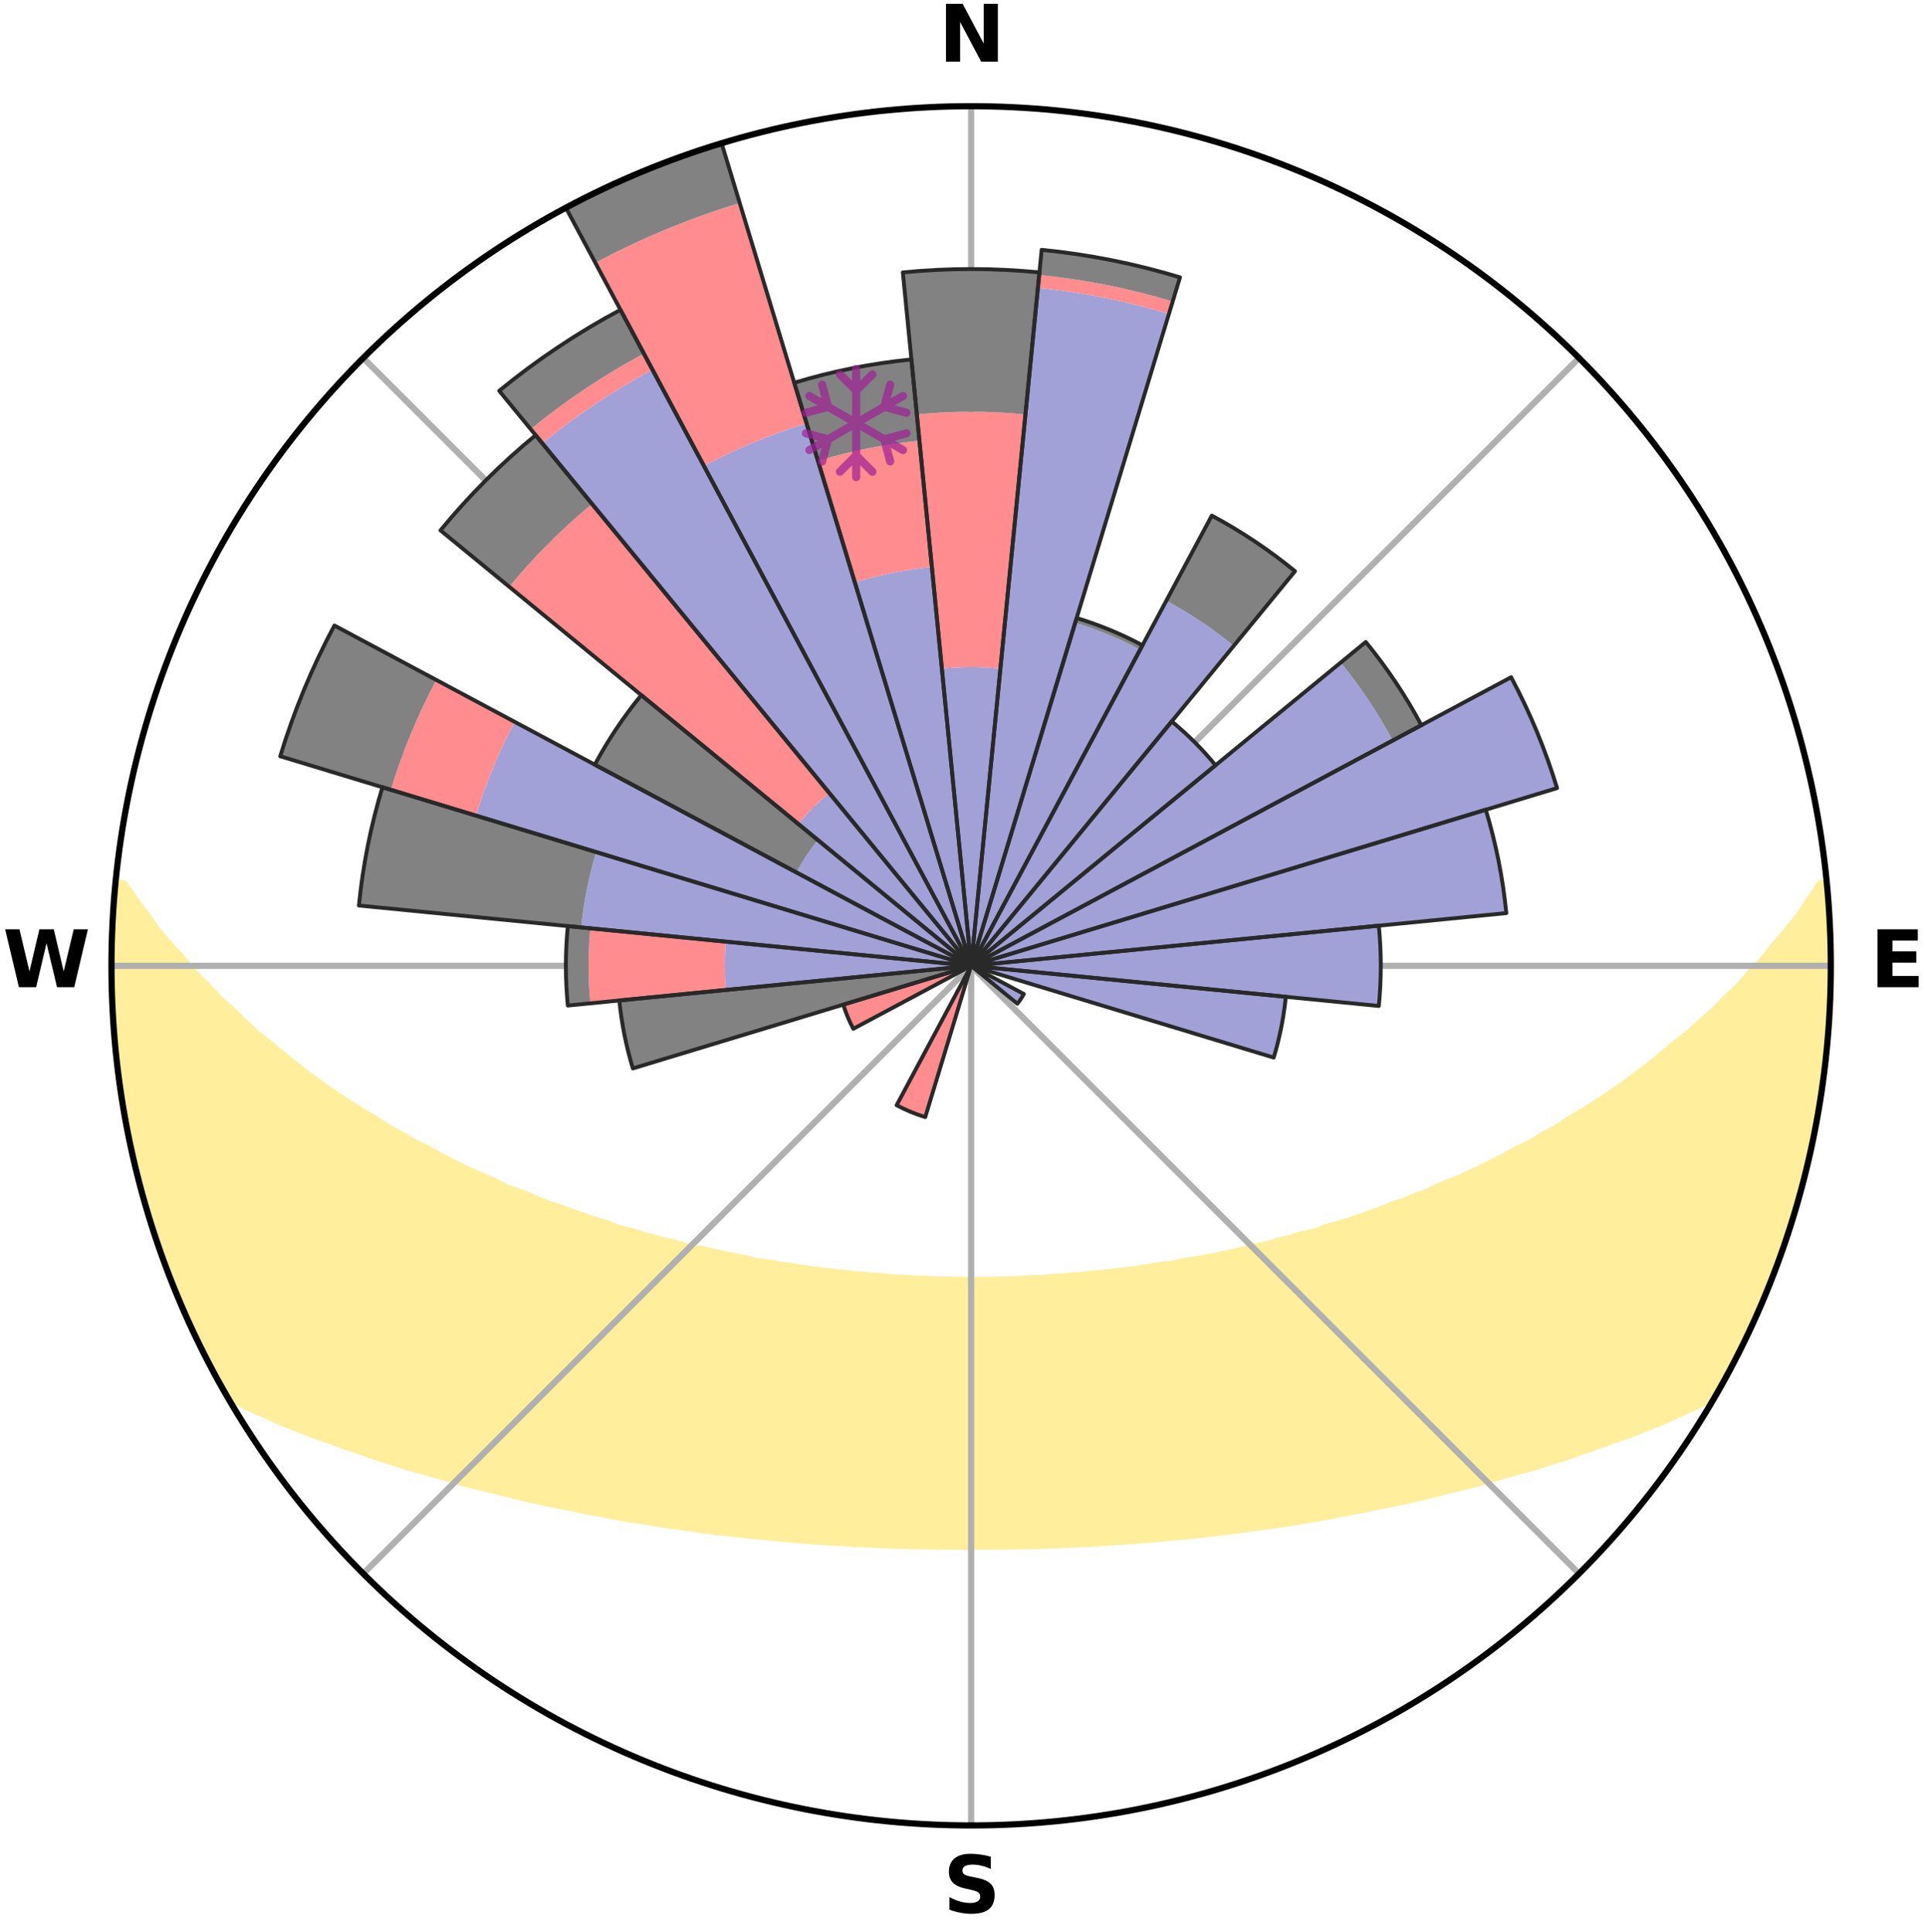<?xml version="1.0" encoding="utf-8" standalone="no"?>
<!DOCTYPE svg PUBLIC "-//W3C//DTD SVG 1.1//EN"
  "http://www.w3.org/Graphics/SVG/1.1/DTD/svg11.dtd">
<svg xmlns:xlink="http://www.w3.org/1999/xlink" width="248.41pt" height="249.158pt" viewBox="0 0 248.41 249.158" xmlns="http://www.w3.org/2000/svg" version="1.1">
 <title>Ski Rose for Denizli Kayak Merkezi</title>
 <defs>
  <style type="text/css">*{stroke-linejoin: round; stroke-linecap: butt}</style>
 </defs>
 <g id="figure_1">
  <g id="patch_1">
   <path d="M 0 249.158 
L 248.41 249.158 
L 248.41 0 
L 0 0 
z
" style="fill: #ffffff"/>
  </g>
  <g id="axes_1">
   <g id="patch_2">
    <path d="M 236.135 124.579 
C 236.135 110.018 233.267 95.599 227.695 82.147 
C 222.122 68.695 213.955 56.471 203.659 46.175 
C 193.363 35.879 181.139 27.711 167.687 22.139 
C 154.235 16.567 139.815 13.699 125.255 13.699 
C 110.694 13.699 96.275 16.567 82.823 22.139 
C 69.371 27.711 57.147 35.879 46.851 46.175 
C 36.555 56.471 28.387 68.695 22.815 82.147 
C 17.243 95.599 14.375 110.018 14.375 124.579 
C 14.375 139.14 17.243 153.559 22.815 167.011 
C 28.387 180.463 36.555 192.687 46.851 202.983 
C 57.147 213.279 69.371 221.447 82.823 227.019 
C 96.275 232.591 110.694 235.459 125.255 235.459 
C 139.815 235.459 154.235 232.591 167.687 227.019 
C 181.139 221.447 193.363 213.279 203.659 202.983 
C 213.955 192.687 222.122 180.463 227.695 167.011 
C 233.267 153.559 236.135 139.14 236.135 124.579 
M 125.255 124.579 
C 125.255 124.579 125.255 124.579 125.255 124.579 
C 125.255 124.579 125.255 124.579 125.255 124.579 
C 125.255 124.579 125.255 124.579 125.255 124.579 
C 125.255 124.579 125.255 124.579 125.255 124.579 
C 125.255 124.579 125.255 124.579 125.255 124.579 
C 125.255 124.579 125.255 124.579 125.255 124.579 
C 125.255 124.579 125.255 124.579 125.255 124.579 
C 125.255 124.579 125.255 124.579 125.255 124.579 
C 125.255 124.579 125.255 124.579 125.255 124.579 
C 125.255 124.579 125.255 124.579 125.255 124.579 
C 125.255 124.579 125.255 124.579 125.255 124.579 
C 125.255 124.579 125.255 124.579 125.255 124.579 
C 125.255 124.579 125.255 124.579 125.255 124.579 
C 125.255 124.579 125.255 124.579 125.255 124.579 
C 125.255 124.579 125.255 124.579 125.255 124.579 
C 125.255 124.579 125.255 124.579 125.255 124.579 
z
" style="fill: #ffffff"/>
   </g>
   <g id="PolyCollection_1">
    <defs>
     <path id="m6d491c65a4" d="M 235.577 -135.202 
L 234.828 -135.13 
L 233.424 -133.092 
L 232.159 -131.118 
L 230.595 -129.178 
L 228.977 -127.295 
L 227.558 -125.472 
L 225.859 -123.701 
L 224.37 -121.984 
L 222.607 -120.329 
L 221.06 -118.719 
L 219.244 -117.182 
L 217.648 -115.683 
L 215.789 -114.264 
L 214.152 -112.875 
L 212.498 -111.54 
L 210.829 -110.259 
L 209.145 -109.031 
L 207.45 -107.856 
L 205.745 -106.735 
L 204.031 -105.667 
L 202.311 -104.651 
L 200.813 -103.625 
L 199.084 -102.71 
L 197.576 -101.776 
L 195.844 -100.96 
L 194.332 -100.118 
L 192.819 -99.318 
L 191.305 -98.561 
L 189.794 -97.846 
L 188.286 -97.172 
L 186.782 -96.539 
L 185.284 -95.946 
L 183.989 -95.295 
L 182.504 -94.777 
L 181.217 -94.194 
L 179.749 -93.748 
L 178.474 -93.231 
L 177.205 -92.744 
L 175.942 -92.288 
L 174.688 -91.86 
L 173.442 -91.461 
L 172.205 -91.09 
L 170.979 -90.745 
L 169.917 -90.308 
L 168.71 -90.013 
L 167.515 -89.743 
L 166.474 -89.375 
L 165.302 -89.148 
L 164.277 -88.822 
L 163.258 -88.515 
L 162.122 -88.35 
L 161.122 -88.08 
L 160.13 -87.828 
L 159.146 -87.593 
L 158.171 -87.374 
L 157.204 -87.171 
L 156.247 -86.982 
L 155.299 -86.808 
L 154.361 -86.647 
L 153.433 -86.498 
L 152.516 -86.361 
L 151.686 -86.121 
L 150.785 -86.008 
L 149.894 -85.904 
L 149.014 -85.808 
L 148.206 -85.615 
L 147.343 -85.538 
L 146.546 -85.366 
L 145.7 -85.305 
L 144.913 -85.152 
L 144.084 -85.104 
L 143.307 -84.968 
L 142.494 -84.931 
L 141.727 -84.812 
L 140.931 -84.784 
L 140.173 -84.678 
L 139.419 -84.581 
L 138.644 -84.564 
L 137.898 -84.479 
L 137.156 -84.4 
L 136.4 -84.391 
L 135.666 -84.323 
L 134.934 -84.261 
L 134.206 -84.205 
L 133.47 -84.202 
L 132.747 -84.154 
L 132.027 -84.112 
L 131.308 -84.075 
L 130.592 -84.043 
L 129.873 -84.043 
L 129.161 -84.017 
L 128.449 -83.996 
L 127.738 -83.979 
L 127.028 -83.967 
L 126.318 -83.966 
L 125.609 -83.96 
L 124.9 -83.96 
L 124.191 -83.966 
L 123.482 -83.977 
L 122.772 -83.993 
L 122.061 -83.995 
L 121.349 -84.016 
L 120.636 -84.042 
L 119.922 -84.073 
L 119.207 -84.109 
L 118.483 -84.111 
L 117.762 -84.154 
L 117.04 -84.202 
L 116.315 -84.255 
L 115.575 -84.26 
L 114.844 -84.322 
L 114.11 -84.391 
L 113.373 -84.465 
L 112.611 -84.478 
L 111.866 -84.563 
L 111.117 -84.656 
L 110.336 -84.678 
L 109.579 -84.783 
L 108.818 -84.896 
L 108.015 -84.931 
L 107.245 -85.059 
L 106.426 -85.103 
L 105.645 -85.248 
L 104.81 -85.304 
L 104.019 -85.467 
L 103.166 -85.538 
L 102.365 -85.721 
L 101.496 -85.808 
L 100.616 -85.903 
L 99.799 -86.119 
L 98.901 -86.235 
L 97.994 -86.361 
L 97.076 -86.498 
L 96.238 -86.764 
L 95.304 -86.926 
L 94.361 -87.102 
L 93.408 -87.291 
L 92.446 -87.495 
L 91.475 -87.715 
L 90.495 -87.95 
L 89.388 -88.081 
L 88.388 -88.35 
L 87.381 -88.638 
L 86.366 -88.944 
L 85.209 -89.15 
L 84.178 -89.496 
L 82.997 -89.744 
L 81.951 -90.134 
L 80.748 -90.428 
L 79.533 -90.747 
L 78.469 -91.207 
L 77.237 -91.577 
L 75.995 -91.975 
L 74.745 -92.401 
L 73.487 -92.856 
L 72.222 -93.34 
L 70.767 -93.751 
L 69.488 -94.3 
L 68.204 -94.881 
L 66.723 -95.396 
L 65.234 -95.95 
L 63.939 -96.636 
L 62.439 -97.266 
L 60.935 -97.937 
L 59.427 -98.649 
L 57.918 -99.403 
L 56.408 -100.199 
L 54.9 -101.039 
L 53.172 -101.851 
L 51.667 -102.781 
L 49.941 -103.693 
L 48.447 -104.715 
L 46.73 -105.727 
L 45.02 -106.791 
L 43.318 -107.909 
L 41.626 -109.079 
L 39.946 -110.303 
L 38.279 -111.58 
L 36.628 -112.911 
L 34.994 -114.295 
L 33.138 -115.709 
L 31.545 -117.204 
L 29.975 -118.751 
L 28.187 -120.341 
L 26.669 -121.998 
L 24.939 -123.704 
L 23.484 -125.467 
L 21.824 -127.287 
L 20.207 -129.166 
L 18.878 -131.085 
L 17.373 -133.07 
L 15.958 -135.103 
L 14.904 -135.205 
L 14.904 -135.205 
L 14.757 -133.275 
L 14.666 -131.343 
L 14.609 -129.41 
L 14.583 -127.477 
L 14.397 -125.547 
L 14.416 -123.612 
L 14.487 -121.679 
L 14.59 -119.747 
L 14.723 -117.819 
L 14.886 -115.893 
L 14.888 -113.952 
L 15.099 -112.028 
L 15.349 -110.11 
L 15.628 -108.195 
L 15.936 -106.285 
L 16.271 -104.38 
L 16.634 -102.48 
L 17.026 -100.585 
L 17.446 -98.697 
L 18.097 -96.866 
L 18.561 -94.99 
L 19.066 -93.125 
L 19.6 -91.266 
L 20.147 -89.41 
L 20.74 -87.568 
L 21.53 -85.798 
L 22.162 -83.97 
L 22.828 -82.152 
L 23.709 -80.425 
L 24.447 -78.638 
L 25.219 -76.864 
L 26.047 -75.116 
L 26.926 -73.392 
L 27.818 -71.675 
L 28.777 -69.994 
L 30.188 -68.581 
L 32.245 -67.582 
L 34.329 -66.653 
L 36.347 -65.732 
L 38.453 -64.922 
L 40.474 -64.105 
L 42.565 -63.392 
L 44.571 -62.668 
L 46.566 -61.987 
L 48.479 -61.29 
L 50.451 -60.69 
L 52.337 -60.067 
L 54.281 -59.543 
L 56.145 -58.996 
L 57.991 -58.479 
L 59.764 -57.935 
L 61.587 -57.487 
L 63.389 -57.064 
L 65.122 -56.612 
L 66.843 -56.187 
L 68.549 -55.79 
L 70.242 -55.418 
L 71.92 -55.072 
L 73.583 -54.748 
L 75.191 -54.392 
L 76.825 -54.113 
L 78.404 -53.794 
L 79.974 -53.502 
L 81.528 -53.224 
L 83.104 -53.021 
L 84.603 -52.728 
L 86.124 -52.509 
L 87.628 -52.299 
L 89.123 -52.11 
L 90.581 -51.884 
L 92.05 -51.717 
L 93.488 -51.52 
L 94.937 -51.386 
L 96.356 -51.215 
L 97.766 -51.058 
L 99.181 -50.948 
L 100.573 -50.812 
L 101.957 -50.687 
L 103.333 -50.573 
L 104.702 -50.468 
L 106.064 -50.373 
L 107.419 -50.286 
L 108.767 -50.207 
L 110.105 -50.116 
L 111.442 -50.054 
L 112.774 -49.999 
L 114.102 -49.951 
L 115.422 -49.888 
L 116.741 -49.854 
L 118.057 -49.826 
L 119.369 -49.797 
L 120.68 -49.782 
L 121.989 -49.772 
L 123.296 -49.758 
L 124.602 -49.76 
L 125.908 -49.76 
L 127.214 -49.758 
L 128.521 -49.772 
L 129.83 -49.783 
L 131.14 -49.798 
L 132.453 -49.827 
L 133.769 -49.855 
L 135.088 -49.889 
L 136.408 -49.952 
L 137.735 -50.001 
L 139.067 -50.055 
L 140.404 -50.117 
L 141.742 -50.208 
L 143.091 -50.287 
L 144.446 -50.374 
L 145.807 -50.47 
L 147.176 -50.574 
L 148.552 -50.689 
L 149.936 -50.814 
L 151.328 -50.949 
L 152.743 -51.06 
L 154.153 -51.218 
L 155.572 -51.388 
L 157.021 -51.523 
L 158.459 -51.719 
L 159.927 -51.887 
L 161.385 -52.113 
L 162.88 -52.301 
L 164.384 -52.511 
L 165.905 -52.73 
L 167.434 -52.973 
L 168.98 -53.226 
L 170.534 -53.505 
L 172.104 -53.797 
L 173.683 -54.116 
L 175.317 -54.395 
L 176.925 -54.751 
L 178.588 -55.075 
L 180.265 -55.421 
L 181.958 -55.793 
L 183.664 -56.19 
L 185.385 -56.615 
L 187.118 -57.067 
L 188.92 -57.49 
L 190.743 -57.938 
L 192.516 -58.482 
L 194.362 -58.999 
L 196.226 -59.546 
L 198.169 -60.07 
L 200.055 -60.693 
L 202.027 -61.293 
L 203.94 -61.99 
L 205.935 -62.671 
L 207.941 -63.395 
L 210.032 -64.108 
L 212.052 -64.925 
L 214.159 -65.735 
L 216.176 -66.656 
L 218.261 -67.585 
L 220.317 -68.583 
L 221.758 -69.98 
L 222.689 -71.677 
L 223.601 -73.383 
L 224.452 -75.121 
L 225.322 -76.849 
L 226.144 -78.601 
L 226.934 -80.368 
L 227.664 -82.16 
L 228.315 -83.983 
L 229.074 -85.763 
L 229.757 -87.573 
L 230.39 -89.401 
L 230.972 -91.247 
L 231.505 -93.106 
L 231.957 -94.988 
L 232.584 -96.822 
L 232.964 -98.72 
L 233.5 -100.582 
L 233.863 -102.482 
L 234.164 -104.394 
L 234.561 -106.287 
L 234.916 -108.19 
L 235.141 -110.112 
L 235.408 -112.029 
L 235.517 -113.962 
L 235.706 -115.886 
L 235.856 -117.814 
L 235.968 -119.745 
L 236.042 -121.678 
L 236.079 -123.612 
L 236.08 -125.546 
L 236.046 -127.48 
L 235.978 -129.413 
L 235.876 -131.345 
L 235.743 -133.275 
L 235.577 -135.202 
z
" style="stroke: #ffee9c"/>
    </defs>
    <g clip-path="url(#p7c0de50a4c)">
     <use xlink:href="#m6d491c65a4" x="0" y="249.158" style="fill: #ffee9c; stroke: #ffee9c"/>
    </g>
   </g>
   <g id="matplotlib.axis_1">
    <g id="xtick_1">
     <g id="line2d_1">
      <path d="M 125.255 124.579 
L 125.255 13.699 
" clip-path="url(#p7c0de50a4c)" style="fill: none; stroke: #b0b0b0; stroke-width: 0.8; stroke-linecap: square"/>
     </g>
     <g id="text_1">
      <!-- N -->
      <g transform="translate(121.07 7.958) scale(0.1 -0.1)">
       <defs>
        <path id="DejaVuSans-Bold-4e" d="M 588 4666 
L 1931 4666 
L 3628 1466 
L 3628 4666 
L 4769 4666 
L 4769 0 
L 3425 0 
L 1728 3200 
L 1728 0 
L 588 0 
L 588 4666 
z
" transform="scale(0.016)"/>
       </defs>
       <use xlink:href="#DejaVuSans-Bold-4e"/>
      </g>
     </g>
    </g>
    <g id="xtick_2">
     <g id="line2d_2">
      <path d="M 125.255 124.579 
L 203.659 46.175 
" clip-path="url(#p7c0de50a4c)" style="fill: none; stroke: #b0b0b0; stroke-width: 0.8; stroke-linecap: square"/>
     </g>
    </g>
    <g id="xtick_3">
     <g id="line2d_3">
      <path d="M 125.255 124.579 
L 236.135 124.579 
" clip-path="url(#p7c0de50a4c)" style="fill: none; stroke: #b0b0b0; stroke-width: 0.8; stroke-linecap: square"/>
     </g>
     <g id="text_2">
      <!-- E -->
      <g transform="translate(241.219 127.338) scale(0.1 -0.1)">
       <defs>
        <path id="DejaVuSans-Bold-45" d="M 588 4666 
L 3834 4666 
L 3834 3756 
L 1791 3756 
L 1791 2888 
L 3713 2888 
L 3713 1978 
L 1791 1978 
L 1791 909 
L 3903 909 
L 3903 0 
L 588 0 
L 588 4666 
z
" transform="scale(0.016)"/>
       </defs>
       <use xlink:href="#DejaVuSans-Bold-45"/>
      </g>
     </g>
    </g>
    <g id="xtick_4">
     <g id="line2d_4">
      <path d="M 125.255 124.579 
L 203.659 202.983 
" clip-path="url(#p7c0de50a4c)" style="fill: none; stroke: #b0b0b0; stroke-width: 0.8; stroke-linecap: square"/>
     </g>
    </g>
    <g id="xtick_5">
     <g id="line2d_5">
      <path d="M 125.255 124.579 
L 125.255 235.459 
" clip-path="url(#p7c0de50a4c)" style="fill: none; stroke: #b0b0b0; stroke-width: 0.8; stroke-linecap: square"/>
     </g>
     <g id="text_3">
      <!-- S -->
      <g transform="translate(121.654 246.718) scale(0.1 -0.1)">
       <defs>
        <path id="DejaVuSans-Bold-53" d="M 3834 4519 
L 3834 3531 
Q 3450 3703 3084 3790 
Q 2719 3878 2394 3878 
Q 1963 3878 1756 3759 
Q 1550 3641 1550 3391 
Q 1550 3203 1689 3098 
Q 1828 2994 2194 2919 
L 2706 2816 
Q 3484 2659 3812 2340 
Q 4141 2022 4141 1434 
Q 4141 663 3683 286 
Q 3225 -91 2284 -91 
Q 1841 -91 1394 -6 
Q 947 78 500 244 
L 500 1259 
Q 947 1022 1364 901 
Q 1781 781 2169 781 
Q 2563 781 2772 912 
Q 2981 1044 2981 1288 
Q 2981 1506 2839 1625 
Q 2697 1744 2272 1838 
L 1806 1941 
Q 1106 2091 782 2419 
Q 459 2747 459 3303 
Q 459 4000 909 4375 
Q 1359 4750 2203 4750 
Q 2588 4750 2994 4692 
Q 3400 4634 3834 4519 
z
" transform="scale(0.016)"/>
       </defs>
       <use xlink:href="#DejaVuSans-Bold-53"/>
      </g>
     </g>
    </g>
    <g id="xtick_6">
     <g id="line2d_6">
      <path d="M 125.255 124.579 
L 46.851 202.983 
" clip-path="url(#p7c0de50a4c)" style="fill: none; stroke: #b0b0b0; stroke-width: 0.8; stroke-linecap: square"/>
     </g>
    </g>
    <g id="xtick_7">
     <g id="line2d_7">
      <path d="M 125.255 124.579 
L 14.375 124.579 
" clip-path="url(#p7c0de50a4c)" style="fill: none; stroke: #b0b0b0; stroke-width: 0.8; stroke-linecap: square"/>
     </g>
     <g id="text_4">
      <!-- W -->
      <g transform="translate(0.36 127.338) scale(0.1 -0.1)">
       <defs>
        <path id="DejaVuSans-Bold-57" d="M 191 4666 
L 1344 4666 
L 2150 1275 
L 2950 4666 
L 4109 4666 
L 4909 1275 
L 5716 4666 
L 6859 4666 
L 5759 0 
L 4372 0 
L 3525 3547 
L 2688 0 
L 1300 0 
L 191 4666 
z
" transform="scale(0.016)"/>
       </defs>
       <use xlink:href="#DejaVuSans-Bold-57"/>
      </g>
     </g>
    </g>
    <g id="xtick_8">
     <g id="line2d_8">
      <path d="M 125.255 124.579 
L 46.851 46.175 
" clip-path="url(#p7c0de50a4c)" style="fill: none; stroke: #b0b0b0; stroke-width: 0.8; stroke-linecap: square"/>
     </g>
    </g>
   </g>
   <g id="matplotlib.axis_2"/>
   <g id="patch_3">
    <path d="M 125.255 124.579 
C 125.255 124.579 125.255 124.579 125.255 124.579 
C 125.255 124.579 125.255 124.579 125.255 124.579 
L 125.255 124.579 
C 125.255 124.579 125.255 124.579 125.255 124.579 
C 125.255 124.579 125.255 124.579 125.255 124.579 
z
" clip-path="url(#p7c0de50a4c)" style="fill: #d9d9d9"/>
   </g>
   <g id="patch_4">
    <path d="M 125.255 124.579 
C 125.255 124.579 125.255 124.579 125.255 124.579 
C 125.255 124.579 125.255 124.579 125.255 124.579 
L 125.255 124.579 
C 125.255 124.579 125.255 124.579 125.255 124.579 
C 125.255 124.579 125.255 124.579 125.255 124.579 
z
" clip-path="url(#p7c0de50a4c)" style="fill: #d9d9d9"/>
   </g>
   <g id="patch_5">
    <path d="M 125.255 124.579 
C 125.255 124.579 125.255 124.579 125.255 124.579 
C 125.255 124.579 125.255 124.579 125.255 124.579 
L 125.255 124.579 
C 125.255 124.579 125.255 124.579 125.255 124.579 
C 125.255 124.579 125.255 124.579 125.255 124.579 
z
" clip-path="url(#p7c0de50a4c)" style="fill: #d9d9d9"/>
   </g>
   <g id="patch_6">
    <path d="M 125.255 124.579 
C 125.255 124.579 125.255 124.579 125.255 124.579 
C 125.255 124.579 125.255 124.579 125.255 124.579 
L 125.255 124.579 
C 125.255 124.579 125.255 124.579 125.255 124.579 
C 125.255 124.579 125.255 124.579 125.255 124.579 
z
" clip-path="url(#p7c0de50a4c)" style="fill: #d9d9d9"/>
   </g>
   <g id="patch_7">
    <path d="M 125.255 124.579 
C 125.255 124.579 125.255 124.579 125.255 124.579 
C 125.255 124.579 125.255 124.579 125.255 124.579 
L 125.255 124.579 
C 125.255 124.579 125.255 124.579 125.255 124.579 
C 125.255 124.579 125.255 124.579 125.255 124.579 
z
" clip-path="url(#p7c0de50a4c)" style="fill: #d9d9d9"/>
   </g>
   <g id="patch_8">
    <path d="M 125.255 124.579 
C 125.255 124.579 125.255 124.579 125.255 124.579 
C 125.255 124.579 125.255 124.579 125.255 124.579 
L 125.255 124.579 
C 125.255 124.579 125.255 124.579 125.255 124.579 
C 125.255 124.579 125.255 124.579 125.255 124.579 
z
" clip-path="url(#p7c0de50a4c)" style="fill: #d9d9d9"/>
   </g>
   <g id="patch_9">
    <path d="M 125.255 124.579 
C 125.255 124.579 125.255 124.579 125.255 124.579 
C 125.255 124.579 125.255 124.579 125.255 124.579 
L 125.255 124.579 
C 125.255 124.579 125.255 124.579 125.255 124.579 
C 125.255 124.579 125.255 124.579 125.255 124.579 
z
" clip-path="url(#p7c0de50a4c)" style="fill: #d9d9d9"/>
   </g>
   <g id="patch_10">
    <path d="M 125.255 124.579 
C 125.255 124.579 125.255 124.579 125.255 124.579 
C 125.255 124.579 125.255 124.579 125.255 124.579 
L 125.255 124.579 
C 125.255 124.579 125.255 124.579 125.255 124.579 
C 125.255 124.579 125.255 124.579 125.255 124.579 
z
" clip-path="url(#p7c0de50a4c)" style="fill: #d9d9d9"/>
   </g>
   <g id="patch_11">
    <path d="M 125.255 124.579 
C 125.255 124.579 125.255 124.579 125.255 124.579 
C 125.255 124.579 125.255 124.579 125.255 124.579 
L 125.255 124.579 
C 125.255 124.579 125.255 124.579 125.255 124.579 
C 125.255 124.579 125.255 124.579 125.255 124.579 
z
" clip-path="url(#p7c0de50a4c)" style="fill: #d9d9d9"/>
   </g>
   <g id="patch_12">
    <path d="M 125.255 124.579 
C 125.255 124.579 125.255 124.579 125.255 124.579 
C 125.255 124.579 125.255 124.579 125.255 124.579 
L 125.255 124.579 
C 125.255 124.579 125.255 124.579 125.255 124.579 
C 125.255 124.579 125.255 124.579 125.255 124.579 
z
" clip-path="url(#p7c0de50a4c)" style="fill: #d9d9d9"/>
   </g>
   <g id="patch_13">
    <path d="M 125.255 124.579 
C 125.255 124.579 125.255 124.579 125.255 124.579 
C 125.255 124.579 125.255 124.579 125.255 124.579 
L 125.255 124.579 
C 125.255 124.579 125.255 124.579 125.255 124.579 
C 125.255 124.579 125.255 124.579 125.255 124.579 
z
" clip-path="url(#p7c0de50a4c)" style="fill: #d9d9d9"/>
   </g>
   <g id="patch_14">
    <path d="M 125.255 124.579 
C 125.255 124.579 125.255 124.579 125.255 124.579 
C 125.255 124.579 125.255 124.579 125.255 124.579 
L 125.255 124.579 
C 125.255 124.579 125.255 124.579 125.255 124.579 
C 125.255 124.579 125.255 124.579 125.255 124.579 
z
" clip-path="url(#p7c0de50a4c)" style="fill: #d9d9d9"/>
   </g>
   <g id="patch_15">
    <path d="M 125.255 124.579 
C 125.255 124.579 125.255 124.579 125.255 124.579 
C 125.255 124.579 125.255 124.579 125.255 124.579 
L 125.255 124.579 
C 125.255 124.579 125.255 124.579 125.255 124.579 
C 125.255 124.579 125.255 124.579 125.255 124.579 
z
" clip-path="url(#p7c0de50a4c)" style="fill: #d9d9d9"/>
   </g>
   <g id="patch_16">
    <path d="M 125.255 124.579 
C 125.255 124.579 125.255 124.579 125.255 124.579 
C 125.255 124.579 125.255 124.579 125.255 124.579 
L 125.255 124.579 
C 125.255 124.579 125.255 124.579 125.255 124.579 
C 125.255 124.579 125.255 124.579 125.255 124.579 
z
" clip-path="url(#p7c0de50a4c)" style="fill: #d9d9d9"/>
   </g>
   <g id="patch_17">
    <path d="M 125.255 124.579 
C 125.255 124.579 125.255 124.579 125.255 124.579 
C 125.255 124.579 125.255 124.579 125.255 124.579 
L 125.255 124.579 
C 125.255 124.579 125.255 124.579 125.255 124.579 
C 125.255 124.579 125.255 124.579 125.255 124.579 
z
" clip-path="url(#p7c0de50a4c)" style="fill: #d9d9d9"/>
   </g>
   <g id="patch_18">
    <path d="M 125.255 124.579 
C 125.255 124.579 125.255 124.579 125.255 124.579 
C 125.255 124.579 125.255 124.579 125.255 124.579 
L 125.255 124.579 
C 125.255 124.579 125.255 124.579 125.255 124.579 
C 125.255 124.579 125.255 124.579 125.255 124.579 
z
" clip-path="url(#p7c0de50a4c)" style="fill: #d9d9d9"/>
   </g>
   <g id="patch_19">
    <path d="M 125.255 124.579 
C 125.255 124.579 125.255 124.579 125.255 124.579 
C 125.255 124.579 125.255 124.579 125.255 124.579 
L 125.255 124.579 
C 125.255 124.579 125.255 124.579 125.255 124.579 
C 125.255 124.579 125.255 124.579 125.255 124.579 
z
" clip-path="url(#p7c0de50a4c)" style="fill: #d9d9d9"/>
   </g>
   <g id="patch_20">
    <path d="M 125.255 124.579 
C 125.255 124.579 125.255 124.579 125.255 124.579 
C 125.255 124.579 125.255 124.579 125.255 124.579 
L 125.255 124.579 
C 125.255 124.579 125.255 124.579 125.255 124.579 
C 125.255 124.579 125.255 124.579 125.255 124.579 
z
" clip-path="url(#p7c0de50a4c)" style="fill: #d9d9d9"/>
   </g>
   <g id="patch_21">
    <path d="M 125.255 124.579 
C 125.255 124.579 125.255 124.579 125.255 124.579 
C 125.255 124.579 125.255 124.579 125.255 124.579 
L 125.255 124.579 
C 125.255 124.579 125.255 124.579 125.255 124.579 
C 125.255 124.579 125.255 124.579 125.255 124.579 
z
" clip-path="url(#p7c0de50a4c)" style="fill: #d9d9d9"/>
   </g>
   <g id="patch_22">
    <path d="M 125.255 124.579 
C 125.255 124.579 125.255 124.579 125.255 124.579 
C 125.255 124.579 125.255 124.579 125.255 124.579 
L 125.255 124.579 
C 125.255 124.579 125.255 124.579 125.255 124.579 
C 125.255 124.579 125.255 124.579 125.255 124.579 
z
" clip-path="url(#p7c0de50a4c)" style="fill: #d9d9d9"/>
   </g>
   <g id="patch_23">
    <path d="M 125.255 124.579 
C 125.255 124.579 125.255 124.579 125.255 124.579 
C 125.255 124.579 125.255 124.579 125.255 124.579 
L 125.255 124.579 
C 125.255 124.579 125.255 124.579 125.255 124.579 
C 125.255 124.579 125.255 124.579 125.255 124.579 
z
" clip-path="url(#p7c0de50a4c)" style="fill: #d9d9d9"/>
   </g>
   <g id="patch_24">
    <path d="M 125.255 124.579 
C 125.255 124.579 125.255 124.579 125.255 124.579 
C 125.255 124.579 125.255 124.579 125.255 124.579 
L 125.255 124.579 
C 125.255 124.579 125.255 124.579 125.255 124.579 
C 125.255 124.579 125.255 124.579 125.255 124.579 
z
" clip-path="url(#p7c0de50a4c)" style="fill: #d9d9d9"/>
   </g>
   <g id="patch_25">
    <path d="M 125.255 124.579 
C 125.255 124.579 125.255 124.579 125.255 124.579 
C 125.255 124.579 125.255 124.579 125.255 124.579 
L 125.255 124.579 
C 125.255 124.579 125.255 124.579 125.255 124.579 
C 125.255 124.579 125.255 124.579 125.255 124.579 
z
" clip-path="url(#p7c0de50a4c)" style="fill: #d9d9d9"/>
   </g>
   <g id="patch_26">
    <path d="M 125.255 124.579 
C 125.255 124.579 125.255 124.579 125.255 124.579 
C 125.255 124.579 125.255 124.579 125.255 124.579 
L 125.255 124.579 
C 125.255 124.579 125.255 124.579 125.255 124.579 
C 125.255 124.579 125.255 124.579 125.255 124.579 
z
" clip-path="url(#p7c0de50a4c)" style="fill: #d9d9d9"/>
   </g>
   <g id="patch_27">
    <path d="M 125.255 124.579 
C 125.255 124.579 125.255 124.579 125.255 124.579 
C 125.255 124.579 125.255 124.579 125.255 124.579 
L 125.255 124.579 
C 125.255 124.579 125.255 124.579 125.255 124.579 
C 125.255 124.579 125.255 124.579 125.255 124.579 
z
" clip-path="url(#p7c0de50a4c)" style="fill: #d9d9d9"/>
   </g>
   <g id="patch_28">
    <path d="M 125.255 124.579 
C 125.255 124.579 125.255 124.579 125.255 124.579 
C 125.255 124.579 125.255 124.579 125.255 124.579 
L 125.255 124.579 
C 125.255 124.579 125.255 124.579 125.255 124.579 
C 125.255 124.579 125.255 124.579 125.255 124.579 
z
" clip-path="url(#p7c0de50a4c)" style="fill: #d9d9d9"/>
   </g>
   <g id="patch_29">
    <path d="M 125.255 124.579 
C 125.255 124.579 125.255 124.579 125.255 124.579 
C 125.255 124.579 125.255 124.579 125.255 124.579 
L 125.255 124.579 
C 125.255 124.579 125.255 124.579 125.255 124.579 
C 125.255 124.579 125.255 124.579 125.255 124.579 
z
" clip-path="url(#p7c0de50a4c)" style="fill: #d9d9d9"/>
   </g>
   <g id="patch_30">
    <path d="M 125.255 124.579 
C 125.255 124.579 125.255 124.579 125.255 124.579 
C 125.255 124.579 125.255 124.579 125.255 124.579 
L 125.255 124.579 
C 125.255 124.579 125.255 124.579 125.255 124.579 
C 125.255 124.579 125.255 124.579 125.255 124.579 
z
" clip-path="url(#p7c0de50a4c)" style="fill: #d9d9d9"/>
   </g>
   <g id="patch_31">
    <path d="M 125.255 124.579 
C 125.255 124.579 125.255 124.579 125.255 124.579 
C 125.255 124.579 125.255 124.579 125.255 124.579 
L 125.255 124.579 
C 125.255 124.579 125.255 124.579 125.255 124.579 
C 125.255 124.579 125.255 124.579 125.255 124.579 
z
" clip-path="url(#p7c0de50a4c)" style="fill: #d9d9d9"/>
   </g>
   <g id="patch_32">
    <path d="M 125.255 124.579 
C 125.255 124.579 125.255 124.579 125.255 124.579 
C 125.255 124.579 125.255 124.579 125.255 124.579 
L 125.255 124.579 
C 125.255 124.579 125.255 124.579 125.255 124.579 
C 125.255 124.579 125.255 124.579 125.255 124.579 
z
" clip-path="url(#p7c0de50a4c)" style="fill: #d9d9d9"/>
   </g>
   <g id="patch_33">
    <path d="M 125.255 124.579 
C 125.255 124.579 125.255 124.579 125.255 124.579 
C 125.255 124.579 125.255 124.579 125.255 124.579 
L 125.255 124.579 
C 125.255 124.579 125.255 124.579 125.255 124.579 
C 125.255 124.579 125.255 124.579 125.255 124.579 
z
" clip-path="url(#p7c0de50a4c)" style="fill: #d9d9d9"/>
   </g>
   <g id="patch_34">
    <path d="M 125.255 124.579 
C 125.255 124.579 125.255 124.579 125.255 124.579 
C 125.255 124.579 125.255 124.579 125.255 124.579 
L 125.255 124.579 
C 125.255 124.579 125.255 124.579 125.255 124.579 
C 125.255 124.579 125.255 124.579 125.255 124.579 
z
" clip-path="url(#p7c0de50a4c)" style="fill: #d9d9d9"/>
   </g>
   <g id="patch_35">
    <path d="M 125.255 124.579 
C 125.255 124.579 125.255 124.579 125.255 124.579 
C 125.255 124.579 125.255 124.579 125.255 124.579 
L 129.032 86.231 
C 127.777 86.108 126.516 86.046 125.255 86.046 
C 123.994 86.046 122.733 86.108 121.478 86.231 
z
" clip-path="url(#p7c0de50a4c)" style="fill: #a1a1d8"/>
   </g>
   <g id="patch_36">
    <path d="M 125.255 124.579 
C 125.255 124.579 125.255 124.579 125.255 124.579 
C 125.255 124.579 125.255 124.579 125.255 124.579 
L 150.762 40.493 
C 148.01 39.658 145.218 38.959 142.397 38.398 
C 139.577 37.837 136.73 37.414 133.868 37.132 
z
" clip-path="url(#p7c0de50a4c)" style="fill: #a1a1d8"/>
   </g>
   <g id="patch_37">
    <path d="M 125.255 124.579 
C 125.255 124.579 125.255 124.579 125.255 124.579 
C 125.255 124.579 125.255 124.579 125.255 124.579 
L 147.052 83.799 
C 145.718 83.085 144.348 82.438 142.95 81.859 
C 141.552 81.28 140.126 80.769 138.678 80.33 
z
" clip-path="url(#p7c0de50a4c)" style="fill: #a1a1d8"/>
   </g>
   <g id="patch_38">
    <path d="M 125.255 124.579 
C 125.255 124.579 125.255 124.579 125.255 124.579 
C 125.255 124.579 125.255 124.579 125.255 124.579 
L 159.127 83.305 
C 157.776 82.197 156.372 81.155 154.919 80.184 
C 153.466 79.213 151.966 78.314 150.424 77.49 
z
" clip-path="url(#p7c0de50a4c)" style="fill: #a1a1d8"/>
   </g>
   <g id="patch_39">
    <path d="M 125.255 124.579 
C 125.255 124.579 125.255 124.579 125.255 124.579 
C 125.255 124.579 125.255 124.579 125.255 124.579 
L 156.778 98.709 
C 155.931 97.677 155.034 96.687 154.091 95.743 
C 153.147 94.799 152.157 93.902 151.125 93.056 
z
" clip-path="url(#p7c0de50a4c)" style="fill: #a1a1d8"/>
   </g>
   <g id="patch_40">
    <path d="M 125.255 124.579 
C 125.255 124.579 125.255 124.579 125.255 124.579 
C 125.255 124.579 125.255 124.579 125.255 124.579 
L 179.628 95.516 
C 178.677 93.736 177.639 92.004 176.518 90.326 
C 175.397 88.648 174.194 87.026 172.914 85.466 
z
" clip-path="url(#p7c0de50a4c)" style="fill: #a1a1d8"/>
   </g>
   <g id="patch_41">
    <path d="M 125.255 124.579 
C 125.255 124.579 125.255 124.579 125.255 124.579 
C 125.255 124.579 125.255 124.579 125.255 124.579 
L 200.825 101.655 
C 200.074 99.182 199.203 96.747 198.214 94.359 
C 197.225 91.97 196.119 89.632 194.9 87.353 
z
" clip-path="url(#p7c0de50a4c)" style="fill: #a1a1d8"/>
   </g>
   <g id="patch_42">
    <path d="M 125.255 124.579 
C 125.255 124.579 125.255 124.579 125.255 124.579 
C 125.255 124.579 125.255 124.579 125.255 124.579 
L 194.281 117.781 
C 194.059 115.521 193.725 113.274 193.282 111.048 
C 192.839 108.821 192.287 106.617 191.628 104.445 
z
" clip-path="url(#p7c0de50a4c)" style="fill: #a1a1d8"/>
   </g>
   <g id="patch_43">
    <path d="M 125.255 124.579 
C 125.255 124.579 125.255 124.579 125.255 124.579 
C 125.255 124.579 125.255 124.579 125.255 124.579 
L 177.835 129.758 
C 178.004 128.037 178.089 126.308 178.089 124.579 
C 178.089 122.85 178.004 121.121 177.835 119.4 
z
" clip-path="url(#p7c0de50a4c)" style="fill: #a1a1d8"/>
   </g>
   <g id="patch_44">
    <path d="M 125.255 124.579 
C 125.255 124.579 125.255 124.579 125.255 124.579 
C 125.255 124.579 125.255 124.579 125.255 124.579 
L 164.279 136.417 
C 164.666 135.14 164.991 133.844 165.251 132.535 
C 165.512 131.226 165.708 129.905 165.838 128.576 
z
" clip-path="url(#p7c0de50a4c)" style="fill: #a1a1d8"/>
   </g>
   <g id="patch_45">
    <path d="M 125.255 124.579 
C 125.255 124.579 125.255 124.579 125.255 124.579 
C 125.255 124.579 125.255 124.579 125.255 124.579 
L 125.255 124.579 
C 125.255 124.579 125.255 124.579 125.255 124.579 
C 125.255 124.579 125.255 124.579 125.255 124.579 
z
" clip-path="url(#p7c0de50a4c)" style="fill: #a1a1d8"/>
   </g>
   <g id="patch_46">
    <path d="M 125.255 124.579 
C 125.255 124.579 125.255 124.579 125.255 124.579 
C 125.255 124.579 125.255 124.579 125.255 124.579 
L 131.212 129.468 
C 131.372 129.273 131.523 129.07 131.663 128.861 
C 131.803 128.651 131.933 128.434 132.052 128.212 
z
" clip-path="url(#p7c0de50a4c)" style="fill: #a1a1d8"/>
   </g>
   <g id="patch_47">
    <path d="M 125.255 124.579 
C 125.255 124.579 125.255 124.579 125.255 124.579 
C 125.255 124.579 125.255 124.579 125.255 124.579 
L 125.255 124.579 
C 125.255 124.579 125.255 124.579 125.255 124.579 
C 125.255 124.579 125.255 124.579 125.255 124.579 
z
" clip-path="url(#p7c0de50a4c)" style="fill: #a1a1d8"/>
   </g>
   <g id="patch_48">
    <path d="M 125.255 124.579 
C 125.255 124.579 125.255 124.579 125.255 124.579 
C 125.255 124.579 125.255 124.579 125.255 124.579 
L 125.255 124.579 
C 125.255 124.579 125.255 124.579 125.255 124.579 
C 125.255 124.579 125.255 124.579 125.255 124.579 
z
" clip-path="url(#p7c0de50a4c)" style="fill: #a1a1d8"/>
   </g>
   <g id="patch_49">
    <path d="M 125.255 124.579 
C 125.255 124.579 125.255 124.579 125.255 124.579 
C 125.255 124.579 125.255 124.579 125.255 124.579 
L 125.255 124.579 
C 125.255 124.579 125.255 124.579 125.255 124.579 
C 125.255 124.579 125.255 124.579 125.255 124.579 
z
" clip-path="url(#p7c0de50a4c)" style="fill: #a1a1d8"/>
   </g>
   <g id="patch_50">
    <path d="M 125.255 124.579 
C 125.255 124.579 125.255 124.579 125.255 124.579 
C 125.255 124.579 125.255 124.579 125.255 124.579 
L 125.255 124.579 
C 125.255 124.579 125.255 124.579 125.255 124.579 
C 125.255 124.579 125.255 124.579 125.255 124.579 
z
" clip-path="url(#p7c0de50a4c)" style="fill: #a1a1d8"/>
   </g>
   <g id="patch_51">
    <path d="M 125.255 124.579 
C 125.255 124.579 125.255 124.579 125.255 124.579 
C 125.255 124.579 125.255 124.579 125.255 124.579 
L 125.255 124.579 
C 125.255 124.579 125.255 124.579 125.255 124.579 
C 125.255 124.579 125.255 124.579 125.255 124.579 
z
" clip-path="url(#p7c0de50a4c)" style="fill: #a1a1d8"/>
   </g>
   <g id="patch_52">
    <path d="M 125.255 124.579 
C 125.255 124.579 125.255 124.579 125.255 124.579 
C 125.255 124.579 125.255 124.579 125.255 124.579 
L 125.255 124.579 
C 125.255 124.579 125.255 124.579 125.255 124.579 
C 125.255 124.579 125.255 124.579 125.255 124.579 
z
" clip-path="url(#p7c0de50a4c)" style="fill: #a1a1d8"/>
   </g>
   <g id="patch_53">
    <path d="M 125.255 124.579 
C 125.255 124.579 125.255 124.579 125.255 124.579 
C 125.255 124.579 125.255 124.579 125.255 124.579 
L 125.255 124.579 
C 125.255 124.579 125.255 124.579 125.255 124.579 
C 125.255 124.579 125.255 124.579 125.255 124.579 
z
" clip-path="url(#p7c0de50a4c)" style="fill: #a1a1d8"/>
   </g>
   <g id="patch_54">
    <path d="M 125.255 124.579 
C 125.255 124.579 125.255 124.579 125.255 124.579 
C 125.255 124.579 125.255 124.579 125.255 124.579 
L 125.255 124.579 
C 125.255 124.579 125.255 124.579 125.255 124.579 
C 125.255 124.579 125.255 124.579 125.255 124.579 
z
" clip-path="url(#p7c0de50a4c)" style="fill: #a1a1d8"/>
   </g>
   <g id="patch_55">
    <path d="M 125.255 124.579 
C 125.255 124.579 125.255 124.579 125.255 124.579 
C 125.255 124.579 125.255 124.579 125.255 124.579 
L 125.255 124.579 
C 125.255 124.579 125.255 124.579 125.255 124.579 
C 125.255 124.579 125.255 124.579 125.255 124.579 
z
" clip-path="url(#p7c0de50a4c)" style="fill: #a1a1d8"/>
   </g>
   <g id="patch_56">
    <path d="M 125.255 124.579 
C 125.255 124.579 125.255 124.579 125.255 124.579 
C 125.255 124.579 125.255 124.579 125.255 124.579 
L 125.255 124.579 
C 125.255 124.579 125.255 124.579 125.255 124.579 
C 125.255 124.579 125.255 124.579 125.255 124.579 
z
" clip-path="url(#p7c0de50a4c)" style="fill: #a1a1d8"/>
   </g>
   <g id="patch_57">
    <path d="M 125.255 124.579 
C 125.255 124.579 125.255 124.579 125.255 124.579 
C 125.255 124.579 125.255 124.579 125.255 124.579 
L 125.255 124.579 
C 125.255 124.579 125.255 124.579 125.255 124.579 
C 125.255 124.579 125.255 124.579 125.255 124.579 
z
" clip-path="url(#p7c0de50a4c)" style="fill: #a1a1d8"/>
   </g>
   <g id="patch_58">
    <path d="M 125.255 124.579 
C 125.255 124.579 125.255 124.579 125.255 124.579 
C 125.255 124.579 125.255 124.579 125.255 124.579 
L 125.255 124.579 
C 125.255 124.579 125.255 124.579 125.255 124.579 
C 125.255 124.579 125.255 124.579 125.255 124.579 
z
" clip-path="url(#p7c0de50a4c)" style="fill: #a1a1d8"/>
   </g>
   <g id="patch_59">
    <path d="M 125.255 124.579 
C 125.255 124.579 125.255 124.579 125.255 124.579 
C 125.255 124.579 125.255 124.579 125.255 124.579 
L 93.632 121.465 
C 93.53 122.5 93.479 123.539 93.479 124.579 
C 93.479 125.619 93.53 126.659 93.632 127.694 
z
" clip-path="url(#p7c0de50a4c)" style="fill: #a1a1d8"/>
   </g>
   <g id="patch_60">
    <path d="M 125.255 124.579 
C 125.255 124.579 125.255 124.579 125.255 124.579 
C 125.255 124.579 125.255 124.579 125.255 124.579 
L 76.895 109.909 
C 76.415 111.492 76.012 113.098 75.69 114.72 
C 75.367 116.342 75.124 117.979 74.962 119.626 
z
" clip-path="url(#p7c0de50a4c)" style="fill: #a1a1d8"/>
   </g>
   <g id="patch_61">
    <path d="M 125.255 124.579 
C 125.255 124.579 125.255 124.579 125.255 124.579 
C 125.255 124.579 125.255 124.579 125.255 124.579 
L 66.394 93.117 
C 65.364 95.044 64.429 97.02 63.593 99.038 
C 62.757 101.056 62.021 103.114 61.387 105.205 
z
" clip-path="url(#p7c0de50a4c)" style="fill: #a1a1d8"/>
   </g>
   <g id="patch_62">
    <path d="M 125.255 124.579 
C 125.255 124.579 125.255 124.579 125.255 124.579 
C 125.255 124.579 125.255 124.579 125.255 124.579 
L 105.497 108.364 
C 104.966 109.011 104.467 109.683 104.002 110.379 
C 103.538 111.074 103.107 111.792 102.713 112.53 
z
" clip-path="url(#p7c0de50a4c)" style="fill: #a1a1d8"/>
   </g>
   <g id="patch_63">
    <path d="M 125.255 124.579 
C 125.255 124.579 125.255 124.579 125.255 124.579 
C 125.255 124.579 125.255 124.579 125.255 124.579 
L 106.962 102.289 
C 106.232 102.887 105.532 103.522 104.865 104.189 
C 104.197 104.856 103.563 105.556 102.964 106.286 
z
" clip-path="url(#p7c0de50a4c)" style="fill: #a1a1d8"/>
   </g>
   <g id="patch_64">
    <path d="M 125.255 124.579 
C 125.255 124.579 125.255 124.579 125.255 124.579 
C 125.255 124.579 125.255 124.579 125.255 124.579 
L 84.153 47.683 
C 81.636 49.029 79.187 50.497 76.814 52.082 
C 74.441 53.668 72.147 55.369 69.941 57.179 
z
" clip-path="url(#p7c0de50a4c)" style="fill: #a1a1d8"/>
   </g>
   <g id="patch_65">
    <path d="M 125.255 124.579 
C 125.255 124.579 125.255 124.579 125.255 124.579 
C 125.255 124.579 125.255 124.579 125.255 124.579 
L 104.032 54.615 
C 101.741 55.31 99.487 56.116 97.276 57.032 
C 95.065 57.948 92.901 58.972 90.79 60.1 
z
" clip-path="url(#p7c0de50a4c)" style="fill: #a1a1d8"/>
   </g>
   <g id="patch_66">
    <path d="M 125.255 124.579 
C 125.255 124.579 125.255 124.579 125.255 124.579 
C 125.255 124.579 125.255 124.579 125.255 124.579 
L 120.188 73.13 
C 118.504 73.296 116.829 73.544 115.169 73.874 
C 113.509 74.204 111.867 74.616 110.248 75.107 
z
" clip-path="url(#p7c0de50a4c)" style="fill: #a1a1d8"/>
   </g>
   <g id="patch_67">
    <path d="M 121.478 86.231 
C 122.733 86.108 123.994 86.046 125.255 86.046 
C 126.516 86.046 127.777 86.108 129.032 86.231 
L 132.26 53.454 
C 129.932 53.225 127.594 53.11 125.255 53.11 
C 122.916 53.11 120.578 53.225 118.25 53.454 
z
" clip-path="url(#p7c0de50a4c)" style="fill: #ff8c8e"/>
   </g>
   <g id="patch_68">
    <path d="M 133.868 37.132 
C 136.73 37.414 139.577 37.837 142.397 38.398 
C 145.218 38.959 148.01 39.658 150.762 40.493 
L 151.248 38.891 
C 148.443 38.04 145.599 37.328 142.724 36.756 
C 139.849 36.184 136.948 35.754 134.032 35.467 
z
" clip-path="url(#p7c0de50a4c)" style="fill: #ff8c8e"/>
   </g>
   <g id="patch_69">
    <path d="M 138.678 80.33 
C 140.126 80.769 141.552 81.28 142.95 81.859 
C 144.348 82.438 145.718 83.085 147.052 83.799 
L 147.052 83.799 
C 145.718 83.085 144.348 82.438 142.95 81.859 
C 141.552 81.28 140.126 80.769 138.678 80.33 
z
" clip-path="url(#p7c0de50a4c)" style="fill: #ff8c8e"/>
   </g>
   <g id="patch_70">
    <path d="M 150.424 77.49 
C 151.966 78.314 153.466 79.213 154.919 80.184 
C 156.372 81.155 157.776 82.197 159.127 83.305 
L 159.127 83.305 
C 157.776 82.197 156.372 81.155 154.919 80.184 
C 153.466 79.213 151.966 78.314 150.424 77.49 
z
" clip-path="url(#p7c0de50a4c)" style="fill: #ff8c8e"/>
   </g>
   <g id="patch_71">
    <path d="M 151.125 93.056 
C 152.157 93.902 153.147 94.799 154.091 95.743 
C 155.034 96.687 155.931 97.677 156.778 98.709 
L 156.778 98.709 
C 155.931 97.677 155.034 96.687 154.091 95.743 
C 153.147 94.799 152.157 93.902 151.125 93.056 
z
" clip-path="url(#p7c0de50a4c)" style="fill: #ff8c8e"/>
   </g>
   <g id="patch_72">
    <path d="M 172.914 85.466 
C 174.194 87.026 175.397 88.648 176.518 90.326 
C 177.639 92.004 178.677 93.736 179.628 95.516 
L 179.628 95.516 
C 178.677 93.736 177.639 92.004 176.518 90.326 
C 175.397 88.648 174.194 87.026 172.914 85.466 
z
" clip-path="url(#p7c0de50a4c)" style="fill: #ff8c8e"/>
   </g>
   <g id="patch_73">
    <path d="M 194.9 87.353 
C 196.119 89.632 197.225 91.97 198.214 94.359 
C 199.203 96.747 200.074 99.182 200.825 101.655 
L 200.825 101.655 
C 200.074 99.182 199.203 96.747 198.214 94.359 
C 197.225 91.97 196.119 89.632 194.9 87.353 
z
" clip-path="url(#p7c0de50a4c)" style="fill: #ff8c8e"/>
   </g>
   <g id="patch_74">
    <path d="M 191.628 104.445 
C 192.287 106.617 192.839 108.821 193.282 111.048 
C 193.725 113.274 194.059 115.521 194.281 117.781 
L 194.281 117.781 
C 194.059 115.521 193.725 113.274 193.282 111.048 
C 192.839 108.821 192.287 106.617 191.628 104.445 
z
" clip-path="url(#p7c0de50a4c)" style="fill: #ff8c8e"/>
   </g>
   <g id="patch_75">
    <path d="M 177.835 119.4 
C 178.004 121.121 178.089 122.85 178.089 124.579 
C 178.089 126.308 178.004 128.037 177.835 129.758 
L 177.835 129.758 
C 178.004 128.037 178.089 126.308 178.089 124.579 
C 178.089 122.85 178.004 121.121 177.835 119.4 
z
" clip-path="url(#p7c0de50a4c)" style="fill: #ff8c8e"/>
   </g>
   <g id="patch_76">
    <path d="M 165.838 128.576 
C 165.708 129.905 165.512 131.226 165.251 132.535 
C 164.991 133.844 164.666 135.14 164.279 136.417 
L 164.279 136.417 
C 164.666 135.14 164.991 133.844 165.251 132.535 
C 165.512 131.226 165.708 129.905 165.838 128.576 
z
" clip-path="url(#p7c0de50a4c)" style="fill: #ff8c8e"/>
   </g>
   <g id="patch_77">
    <path d="M 125.255 124.579 
C 125.255 124.579 125.255 124.579 125.255 124.579 
C 125.255 124.579 125.255 124.579 125.255 124.579 
L 125.255 124.579 
C 125.255 124.579 125.255 124.579 125.255 124.579 
C 125.255 124.579 125.255 124.579 125.255 124.579 
z
" clip-path="url(#p7c0de50a4c)" style="fill: #ff8c8e"/>
   </g>
   <g id="patch_78">
    <path d="M 132.052 128.212 
C 131.933 128.434 131.803 128.651 131.663 128.861 
C 131.523 129.07 131.372 129.273 131.212 129.468 
L 131.212 129.468 
C 131.372 129.273 131.523 129.07 131.663 128.861 
C 131.803 128.651 131.933 128.434 132.052 128.212 
z
" clip-path="url(#p7c0de50a4c)" style="fill: #ff8c8e"/>
   </g>
   <g id="patch_79">
    <path d="M 125.255 124.579 
C 125.255 124.579 125.255 124.579 125.255 124.579 
C 125.255 124.579 125.255 124.579 125.255 124.579 
L 125.255 124.579 
C 125.255 124.579 125.255 124.579 125.255 124.579 
C 125.255 124.579 125.255 124.579 125.255 124.579 
z
" clip-path="url(#p7c0de50a4c)" style="fill: #ff8c8e"/>
   </g>
   <g id="patch_80">
    <path d="M 125.255 124.579 
C 125.255 124.579 125.255 124.579 125.255 124.579 
C 125.255 124.579 125.255 124.579 125.255 124.579 
L 125.255 124.579 
C 125.255 124.579 125.255 124.579 125.255 124.579 
C 125.255 124.579 125.255 124.579 125.255 124.579 
z
" clip-path="url(#p7c0de50a4c)" style="fill: #ff8c8e"/>
   </g>
   <g id="patch_81">
    <path d="M 125.255 124.579 
C 125.255 124.579 125.255 124.579 125.255 124.579 
C 125.255 124.579 125.255 124.579 125.255 124.579 
L 125.255 124.579 
C 125.255 124.579 125.255 124.579 125.255 124.579 
C 125.255 124.579 125.255 124.579 125.255 124.579 
z
" clip-path="url(#p7c0de50a4c)" style="fill: #ff8c8e"/>
   </g>
   <g id="patch_82">
    <path d="M 125.255 124.579 
C 125.255 124.579 125.255 124.579 125.255 124.579 
C 125.255 124.579 125.255 124.579 125.255 124.579 
L 125.255 124.579 
C 125.255 124.579 125.255 124.579 125.255 124.579 
C 125.255 124.579 125.255 124.579 125.255 124.579 
z
" clip-path="url(#p7c0de50a4c)" style="fill: #ff8c8e"/>
   </g>
   <g id="patch_83">
    <path d="M 125.255 124.579 
C 125.255 124.579 125.255 124.579 125.255 124.579 
C 125.255 124.579 125.255 124.579 125.255 124.579 
L 125.255 124.579 
C 125.255 124.579 125.255 124.579 125.255 124.579 
C 125.255 124.579 125.255 124.579 125.255 124.579 
z
" clip-path="url(#p7c0de50a4c)" style="fill: #ff8c8e"/>
   </g>
   <g id="patch_84">
    <path d="M 125.255 124.579 
C 125.255 124.579 125.255 124.579 125.255 124.579 
C 125.255 124.579 125.255 124.579 125.255 124.579 
L 125.255 124.579 
C 125.255 124.579 125.255 124.579 125.255 124.579 
C 125.255 124.579 125.255 124.579 125.255 124.579 
z
" clip-path="url(#p7c0de50a4c)" style="fill: #ff8c8e"/>
   </g>
   <g id="patch_85">
    <path d="M 125.255 124.579 
C 125.255 124.579 125.255 124.579 125.255 124.579 
C 125.255 124.579 125.255 124.579 125.255 124.579 
L 115.643 142.561 
C 116.232 142.876 116.835 143.162 117.452 143.417 
C 118.069 143.672 118.697 143.897 119.336 144.091 
z
" clip-path="url(#p7c0de50a4c)" style="fill: #ff8c8e"/>
   </g>
   <g id="patch_86">
    <path d="M 125.255 124.579 
C 125.255 124.579 125.255 124.579 125.255 124.579 
C 125.255 124.579 125.255 124.579 125.255 124.579 
L 125.255 124.579 
C 125.255 124.579 125.255 124.579 125.255 124.579 
C 125.255 124.579 125.255 124.579 125.255 124.579 
z
" clip-path="url(#p7c0de50a4c)" style="fill: #ff8c8e"/>
   </g>
   <g id="patch_87">
    <path d="M 125.255 124.579 
C 125.255 124.579 125.255 124.579 125.255 124.579 
C 125.255 124.579 125.255 124.579 125.255 124.579 
L 125.255 124.579 
C 125.255 124.579 125.255 124.579 125.255 124.579 
C 125.255 124.579 125.255 124.579 125.255 124.579 
z
" clip-path="url(#p7c0de50a4c)" style="fill: #ff8c8e"/>
   </g>
   <g id="patch_88">
    <path d="M 125.255 124.579 
C 125.255 124.579 125.255 124.579 125.255 124.579 
C 125.255 124.579 125.255 124.579 125.255 124.579 
L 125.255 124.579 
C 125.255 124.579 125.255 124.579 125.255 124.579 
C 125.255 124.579 125.255 124.579 125.255 124.579 
z
" clip-path="url(#p7c0de50a4c)" style="fill: #ff8c8e"/>
   </g>
   <g id="patch_89">
    <path d="M 125.255 124.579 
C 125.255 124.579 125.255 124.579 125.255 124.579 
C 125.255 124.579 125.255 124.579 125.255 124.579 
L 108.764 129.581 
C 108.928 130.121 109.118 130.653 109.334 131.174 
C 109.55 131.695 109.791 132.205 110.057 132.702 
z
" clip-path="url(#p7c0de50a4c)" style="fill: #ff8c8e"/>
   </g>
   <g id="patch_90">
    <path d="M 125.255 124.579 
C 125.255 124.579 125.255 124.579 125.255 124.579 
C 125.255 124.579 125.255 124.579 125.255 124.579 
L 125.255 124.579 
C 125.255 124.579 125.255 124.579 125.255 124.579 
C 125.255 124.579 125.255 124.579 125.255 124.579 
z
" clip-path="url(#p7c0de50a4c)" style="fill: #ff8c8e"/>
   </g>
   <g id="patch_91">
    <path d="M 93.632 127.694 
C 93.53 126.659 93.479 125.619 93.479 124.579 
C 93.479 123.539 93.53 122.5 93.632 121.465 
L 76.146 119.742 
C 75.987 121.35 75.908 122.964 75.908 124.579 
C 75.908 126.194 75.987 127.808 76.146 129.416 
z
" clip-path="url(#p7c0de50a4c)" style="fill: #ff8c8e"/>
   </g>
   <g id="patch_92">
    <path d="M 74.962 119.626 
C 75.124 117.979 75.367 116.342 75.69 114.72 
C 76.012 113.098 76.415 111.492 76.895 109.909 
L 76.895 109.909 
C 76.415 111.492 76.012 113.098 75.69 114.72 
C 75.367 116.342 75.124 117.979 74.962 119.626 
z
" clip-path="url(#p7c0de50a4c)" style="fill: #ff8c8e"/>
   </g>
   <g id="patch_93">
    <path d="M 61.387 105.205 
C 62.021 103.114 62.757 101.056 63.593 99.038 
C 64.429 97.02 65.364 95.044 66.394 93.117 
L 56.276 87.709 
C 55.069 89.967 53.974 92.283 52.994 94.648 
C 52.014 97.013 51.151 99.425 50.408 101.875 
z
" clip-path="url(#p7c0de50a4c)" style="fill: #ff8c8e"/>
   </g>
   <g id="patch_94">
    <path d="M 102.713 112.53 
C 103.107 111.792 103.538 111.074 104.002 110.379 
C 104.467 109.683 104.966 109.011 105.497 108.364 
L 105.497 108.364 
C 104.966 109.011 104.467 109.683 104.002 110.379 
C 103.538 111.074 103.107 111.792 102.713 112.53 
z
" clip-path="url(#p7c0de50a4c)" style="fill: #ff8c8e"/>
   </g>
   <g id="patch_95">
    <path d="M 102.964 106.286 
C 103.563 105.556 104.197 104.856 104.865 104.189 
C 105.532 103.522 106.232 102.887 106.962 102.289 
L 76.364 65.006 
C 74.414 66.606 72.544 68.301 70.76 70.085 
C 68.977 71.868 67.282 73.738 65.681 75.688 
z
" clip-path="url(#p7c0de50a4c)" style="fill: #ff8c8e"/>
   </g>
   <g id="patch_96">
    <path d="M 69.941 57.179 
C 72.147 55.369 74.441 53.668 76.814 52.082 
C 79.187 50.497 81.636 49.029 84.153 47.683 
L 83.044 45.609 
C 80.459 46.99 77.944 48.498 75.507 50.126 
C 73.07 51.755 70.715 53.502 68.449 55.361 
z
" clip-path="url(#p7c0de50a4c)" style="fill: #ff8c8e"/>
   </g>
   <g id="patch_97">
    <path d="M 90.79 60.1 
C 92.901 58.972 95.065 57.948 97.276 57.032 
C 99.487 56.116 101.741 55.31 104.032 54.615 
L 95.408 26.186 
C 92.187 27.163 89.017 28.298 85.907 29.586 
C 82.798 30.874 79.754 32.313 76.786 33.9 
z
" clip-path="url(#p7c0de50a4c)" style="fill: #ff8c8e"/>
   </g>
   <g id="patch_98">
    <path d="M 110.248 75.107 
C 111.867 74.616 113.509 74.204 115.169 73.874 
C 116.829 73.544 118.504 73.296 120.188 73.13 
L 118.583 56.843 
C 116.366 57.062 114.161 57.389 111.976 57.823 
C 109.791 58.258 107.629 58.799 105.497 59.446 
z
" clip-path="url(#p7c0de50a4c)" style="fill: #ff8c8e"/>
   </g>
   <g id="patch_99">
    <path d="M 118.25 53.454 
C 120.578 53.225 122.916 53.11 125.255 53.11 
C 127.594 53.11 129.932 53.225 132.26 53.454 
L 134.064 35.137 
C 131.137 34.849 128.197 34.704 125.255 34.704 
C 122.313 34.704 119.373 34.849 116.446 35.137 
z
" clip-path="url(#p7c0de50a4c)" style="fill: #828282"/>
   </g>
   <g id="patch_100">
    <path d="M 134.032 35.467 
C 136.948 35.754 139.849 36.184 142.724 36.756 
C 145.599 37.328 148.443 38.04 151.248 38.891 
L 152.194 35.774 
C 149.287 34.892 146.339 34.154 143.359 33.561 
C 140.38 32.969 137.374 32.523 134.351 32.225 
z
" clip-path="url(#p7c0de50a4c)" style="fill: #828282"/>
   </g>
   <g id="patch_101">
    <path d="M 138.678 80.33 
C 140.126 80.769 141.552 81.28 142.95 81.859 
C 144.348 82.438 145.718 83.085 147.052 83.799 
L 147.353 83.236 
C 146 82.513 144.612 81.857 143.194 81.269 
C 141.777 80.682 140.331 80.165 138.863 79.72 
z
" clip-path="url(#p7c0de50a4c)" style="fill: #828282"/>
   </g>
   <g id="patch_102">
    <path d="M 150.424 77.49 
C 151.966 78.314 153.466 79.213 154.919 80.184 
C 156.372 81.155 157.776 82.197 159.127 83.305 
L 167.027 73.679 
C 165.361 72.312 163.629 71.027 161.837 69.83 
C 160.045 68.633 158.195 67.524 156.294 66.508 
z
" clip-path="url(#p7c0de50a4c)" style="fill: #828282"/>
   </g>
   <g id="patch_103">
    <path d="M 151.125 93.056 
C 152.157 93.902 153.147 94.799 154.091 95.743 
C 155.034 96.687 155.931 97.677 156.778 98.709 
L 156.778 98.709 
C 155.931 97.677 155.034 96.687 154.091 95.743 
C 153.147 94.799 152.157 93.902 151.125 93.056 
z
" clip-path="url(#p7c0de50a4c)" style="fill: #828282"/>
   </g>
   <g id="patch_104">
    <path d="M 172.914 85.466 
C 174.194 87.026 175.397 88.648 176.518 90.326 
C 177.639 92.004 178.677 93.736 179.628 95.516 
L 183.326 93.539 
C 182.31 91.639 181.201 89.789 180.004 87.997 
C 178.806 86.205 177.522 84.473 176.154 82.807 
z
" clip-path="url(#p7c0de50a4c)" style="fill: #828282"/>
   </g>
   <g id="patch_105">
    <path d="M 194.9 87.353 
C 196.119 89.632 197.225 91.97 198.214 94.359 
C 199.203 96.747 200.074 99.182 200.825 101.655 
L 200.825 101.655 
C 200.074 99.182 199.203 96.747 198.214 94.359 
C 197.225 91.97 196.119 89.632 194.9 87.353 
z
" clip-path="url(#p7c0de50a4c)" style="fill: #828282"/>
   </g>
   <g id="patch_106">
    <path d="M 191.628 104.445 
C 192.287 106.617 192.839 108.821 193.282 111.048 
C 193.725 113.274 194.059 115.521 194.281 117.781 
L 194.281 117.781 
C 194.059 115.521 193.725 113.274 193.282 111.048 
C 192.839 108.821 192.287 106.617 191.628 104.445 
z
" clip-path="url(#p7c0de50a4c)" style="fill: #828282"/>
   </g>
   <g id="patch_107">
    <path d="M 177.835 119.4 
C 178.004 121.121 178.089 122.85 178.089 124.579 
C 178.089 126.308 178.004 128.037 177.835 129.758 
L 177.835 129.758 
C 178.004 128.037 178.089 126.308 178.089 124.579 
C 178.089 122.85 178.004 121.121 177.835 119.4 
z
" clip-path="url(#p7c0de50a4c)" style="fill: #828282"/>
   </g>
   <g id="patch_108">
    <path d="M 165.838 128.576 
C 165.708 129.905 165.512 131.226 165.251 132.535 
C 164.991 133.844 164.666 135.14 164.279 136.417 
L 164.279 136.417 
C 164.666 135.14 164.991 133.844 165.251 132.535 
C 165.512 131.226 165.708 129.905 165.838 128.576 
z
" clip-path="url(#p7c0de50a4c)" style="fill: #828282"/>
   </g>
   <g id="patch_109">
    <path d="M 125.255 124.579 
C 125.255 124.579 125.255 124.579 125.255 124.579 
C 125.255 124.579 125.255 124.579 125.255 124.579 
L 125.255 124.579 
C 125.255 124.579 125.255 124.579 125.255 124.579 
C 125.255 124.579 125.255 124.579 125.255 124.579 
z
" clip-path="url(#p7c0de50a4c)" style="fill: #828282"/>
   </g>
   <g id="patch_110">
    <path d="M 132.052 128.212 
C 131.933 128.434 131.803 128.651 131.663 128.861 
C 131.523 129.07 131.372 129.273 131.212 129.468 
L 131.212 129.468 
C 131.372 129.273 131.523 129.07 131.663 128.861 
C 131.803 128.651 131.933 128.434 132.052 128.212 
z
" clip-path="url(#p7c0de50a4c)" style="fill: #828282"/>
   </g>
   <g id="patch_111">
    <path d="M 125.255 124.579 
C 125.255 124.579 125.255 124.579 125.255 124.579 
C 125.255 124.579 125.255 124.579 125.255 124.579 
L 125.255 124.579 
C 125.255 124.579 125.255 124.579 125.255 124.579 
C 125.255 124.579 125.255 124.579 125.255 124.579 
z
" clip-path="url(#p7c0de50a4c)" style="fill: #828282"/>
   </g>
   <g id="patch_112">
    <path d="M 125.255 124.579 
C 125.255 124.579 125.255 124.579 125.255 124.579 
C 125.255 124.579 125.255 124.579 125.255 124.579 
L 125.255 124.579 
C 125.255 124.579 125.255 124.579 125.255 124.579 
C 125.255 124.579 125.255 124.579 125.255 124.579 
z
" clip-path="url(#p7c0de50a4c)" style="fill: #828282"/>
   </g>
   <g id="patch_113">
    <path d="M 125.255 124.579 
C 125.255 124.579 125.255 124.579 125.255 124.579 
C 125.255 124.579 125.255 124.579 125.255 124.579 
L 125.255 124.579 
C 125.255 124.579 125.255 124.579 125.255 124.579 
C 125.255 124.579 125.255 124.579 125.255 124.579 
z
" clip-path="url(#p7c0de50a4c)" style="fill: #828282"/>
   </g>
   <g id="patch_114">
    <path d="M 125.255 124.579 
C 125.255 124.579 125.255 124.579 125.255 124.579 
C 125.255 124.579 125.255 124.579 125.255 124.579 
L 125.255 124.579 
C 125.255 124.579 125.255 124.579 125.255 124.579 
C 125.255 124.579 125.255 124.579 125.255 124.579 
z
" clip-path="url(#p7c0de50a4c)" style="fill: #828282"/>
   </g>
   <g id="patch_115">
    <path d="M 125.255 124.579 
C 125.255 124.579 125.255 124.579 125.255 124.579 
C 125.255 124.579 125.255 124.579 125.255 124.579 
L 125.255 124.579 
C 125.255 124.579 125.255 124.579 125.255 124.579 
C 125.255 124.579 125.255 124.579 125.255 124.579 
z
" clip-path="url(#p7c0de50a4c)" style="fill: #828282"/>
   </g>
   <g id="patch_116">
    <path d="M 125.255 124.579 
C 125.255 124.579 125.255 124.579 125.255 124.579 
C 125.255 124.579 125.255 124.579 125.255 124.579 
L 125.255 124.579 
C 125.255 124.579 125.255 124.579 125.255 124.579 
C 125.255 124.579 125.255 124.579 125.255 124.579 
z
" clip-path="url(#p7c0de50a4c)" style="fill: #828282"/>
   </g>
   <g id="patch_117">
    <path d="M 119.336 144.091 
C 118.697 143.897 118.069 143.672 117.452 143.417 
C 116.835 143.162 116.232 142.876 115.643 142.561 
L 115.643 142.561 
C 116.232 142.876 116.835 143.162 117.452 143.417 
C 118.069 143.672 118.697 143.897 119.336 144.091 
z
" clip-path="url(#p7c0de50a4c)" style="fill: #828282"/>
   </g>
   <g id="patch_118">
    <path d="M 125.255 124.579 
C 125.255 124.579 125.255 124.579 125.255 124.579 
C 125.255 124.579 125.255 124.579 125.255 124.579 
L 125.255 124.579 
C 125.255 124.579 125.255 124.579 125.255 124.579 
C 125.255 124.579 125.255 124.579 125.255 124.579 
z
" clip-path="url(#p7c0de50a4c)" style="fill: #828282"/>
   </g>
   <g id="patch_119">
    <path d="M 125.255 124.579 
C 125.255 124.579 125.255 124.579 125.255 124.579 
C 125.255 124.579 125.255 124.579 125.255 124.579 
L 125.255 124.579 
C 125.255 124.579 125.255 124.579 125.255 124.579 
C 125.255 124.579 125.255 124.579 125.255 124.579 
z
" clip-path="url(#p7c0de50a4c)" style="fill: #828282"/>
   </g>
   <g id="patch_120">
    <path d="M 125.255 124.579 
C 125.255 124.579 125.255 124.579 125.255 124.579 
C 125.255 124.579 125.255 124.579 125.255 124.579 
L 125.255 124.579 
C 125.255 124.579 125.255 124.579 125.255 124.579 
C 125.255 124.579 125.255 124.579 125.255 124.579 
z
" clip-path="url(#p7c0de50a4c)" style="fill: #828282"/>
   </g>
   <g id="patch_121">
    <path d="M 110.057 132.702 
C 109.791 132.205 109.55 131.695 109.334 131.174 
C 109.118 130.653 108.928 130.121 108.764 129.581 
L 108.764 129.581 
C 108.928 130.121 109.118 130.653 109.334 131.174 
C 109.55 131.695 109.791 132.205 110.057 132.702 
z
" clip-path="url(#p7c0de50a4c)" style="fill: #828282"/>
   </g>
   <g id="patch_122">
    <path d="M 125.255 124.579 
C 125.255 124.579 125.255 124.579 125.255 124.579 
C 125.255 124.579 125.255 124.579 125.255 124.579 
L 79.881 129.048 
C 80.027 130.533 80.246 132.01 80.537 133.474 
C 80.829 134.938 81.191 136.386 81.625 137.814 
z
" clip-path="url(#p7c0de50a4c)" style="fill: #828282"/>
   </g>
   <g id="patch_123">
    <path d="M 76.146 129.416 
C 75.987 127.808 75.908 126.194 75.908 124.579 
C 75.908 122.964 75.987 121.35 76.146 119.742 
L 73.237 119.456 
C 73.07 121.158 72.986 122.868 72.986 124.579 
C 72.986 126.29 73.07 128 73.237 129.702 
z
" clip-path="url(#p7c0de50a4c)" style="fill: #828282"/>
   </g>
   <g id="patch_124">
    <path d="M 74.962 119.626 
C 75.124 117.979 75.367 116.342 75.69 114.72 
C 76.012 113.098 76.415 111.492 76.895 109.909 
L 49.326 101.546 
C 48.572 104.032 47.941 106.552 47.434 109.1 
C 46.928 111.647 46.546 114.217 46.292 116.802 
z
" clip-path="url(#p7c0de50a4c)" style="fill: #828282"/>
   </g>
   <g id="patch_125">
    <path d="M 50.408 101.875 
C 51.151 99.425 52.014 97.013 52.994 94.648 
C 53.974 92.283 55.069 89.967 56.276 87.709 
L 43.13 80.682 
C 41.693 83.371 40.389 86.128 39.223 88.943 
C 38.056 91.759 37.029 94.631 36.144 97.548 
z
" clip-path="url(#p7c0de50a4c)" style="fill: #828282"/>
   </g>
   <g id="patch_126">
    <path d="M 102.713 112.53 
C 103.107 111.792 103.538 111.074 104.002 110.379 
C 104.467 109.683 104.966 109.011 105.497 108.364 
L 82.711 89.664 
C 81.568 91.057 80.494 92.504 79.493 94.002 
C 78.493 95.5 77.566 97.046 76.717 98.635 
z
" clip-path="url(#p7c0de50a4c)" style="fill: #828282"/>
   </g>
   <g id="patch_127">
    <path d="M 65.681 75.688 
C 67.282 73.738 68.977 71.868 70.76 70.085 
C 72.544 68.301 74.414 66.606 76.364 65.006 
L 69.084 56.134 
C 66.843 57.973 64.695 59.92 62.645 61.97 
C 60.596 64.019 58.649 66.168 56.81 68.408 
z
" clip-path="url(#p7c0de50a4c)" style="fill: #828282"/>
   </g>
   <g id="patch_128">
    <path d="M 68.449 55.361 
C 70.715 53.502 73.07 51.755 75.507 50.126 
C 77.944 48.498 80.459 46.99 83.044 45.609 
L 80.025 39.961 
C 77.256 41.441 74.56 43.057 71.949 44.802 
C 69.338 46.546 66.814 48.418 64.386 50.411 
z
" clip-path="url(#p7c0de50a4c)" style="fill: #828282"/>
   </g>
   <g id="patch_129">
    <path d="M 76.786 33.9 
C 79.754 32.313 82.798 30.874 85.907 29.586 
C 89.017 28.298 92.187 27.163 95.408 26.186 
L 93.068 18.474 
C 89.595 19.527 86.176 20.75 82.823 22.139 
C 79.47 23.528 76.187 25.081 72.986 26.792 
z
" clip-path="url(#p7c0de50a4c)" style="fill: #828282"/>
   </g>
   <g id="patch_130">
    <path d="M 105.497 59.446 
C 107.629 58.799 109.791 58.258 111.976 57.823 
C 114.161 57.389 116.366 57.062 118.583 56.843 
L 117.551 46.364 
C 114.991 46.617 112.445 46.994 109.922 47.496 
C 107.399 47.998 104.902 48.623 102.44 49.37 
z
" clip-path="url(#p7c0de50a4c)" style="fill: #828282"/>
   </g>
   <g id="patch_131">
    <path d="M 125.255 124.579 
C 125.255 124.579 125.255 124.579 125.255 124.579 
C 125.255 124.579 125.255 124.579 125.255 124.579 
L 134.064 35.137 
C 131.137 34.849 128.197 34.704 125.255 34.704 
C 122.313 34.704 119.373 34.849 116.446 35.137 
L 125.255 124.579 
z
" clip-path="url(#p7c0de50a4c)" style="fill: none; stroke: #292929; stroke-width: 0.5; stroke-linejoin: miter"/>
   </g>
   <g id="patch_132">
    <path d="M 125.255 124.579 
C 125.255 124.579 125.255 124.579 125.255 124.579 
C 125.255 124.579 125.255 124.579 125.255 124.579 
L 152.194 35.774 
C 149.287 34.892 146.339 34.154 143.359 33.561 
C 140.38 32.969 137.374 32.523 134.351 32.225 
L 125.255 124.579 
z
" clip-path="url(#p7c0de50a4c)" style="fill: none; stroke: #292929; stroke-width: 0.5; stroke-linejoin: miter"/>
   </g>
   <g id="patch_133">
    <path d="M 125.255 124.579 
C 125.255 124.579 125.255 124.579 125.255 124.579 
C 125.255 124.579 125.255 124.579 125.255 124.579 
L 147.353 83.236 
C 146 82.513 144.612 81.857 143.194 81.269 
C 141.777 80.682 140.331 80.165 138.863 79.72 
L 125.255 124.579 
z
" clip-path="url(#p7c0de50a4c)" style="fill: none; stroke: #292929; stroke-width: 0.5; stroke-linejoin: miter"/>
   </g>
   <g id="patch_134">
    <path d="M 125.255 124.579 
C 125.255 124.579 125.255 124.579 125.255 124.579 
C 125.255 124.579 125.255 124.579 125.255 124.579 
L 167.027 73.679 
C 165.361 72.312 163.629 71.027 161.837 69.83 
C 160.045 68.633 158.195 67.524 156.294 66.508 
L 125.255 124.579 
z
" clip-path="url(#p7c0de50a4c)" style="fill: none; stroke: #292929; stroke-width: 0.5; stroke-linejoin: miter"/>
   </g>
   <g id="patch_135">
    <path d="M 125.255 124.579 
C 125.255 124.579 125.255 124.579 125.255 124.579 
C 125.255 124.579 125.255 124.579 125.255 124.579 
L 156.778 98.709 
C 155.931 97.677 155.034 96.687 154.091 95.743 
C 153.147 94.799 152.157 93.902 151.125 93.056 
L 125.255 124.579 
z
" clip-path="url(#p7c0de50a4c)" style="fill: none; stroke: #292929; stroke-width: 0.5; stroke-linejoin: miter"/>
   </g>
   <g id="patch_136">
    <path d="M 125.255 124.579 
C 125.255 124.579 125.255 124.579 125.255 124.579 
C 125.255 124.579 125.255 124.579 125.255 124.579 
L 183.326 93.539 
C 182.31 91.639 181.201 89.789 180.004 87.997 
C 178.806 86.205 177.522 84.473 176.154 82.807 
L 125.255 124.579 
z
" clip-path="url(#p7c0de50a4c)" style="fill: none; stroke: #292929; stroke-width: 0.5; stroke-linejoin: miter"/>
   </g>
   <g id="patch_137">
    <path d="M 125.255 124.579 
C 125.255 124.579 125.255 124.579 125.255 124.579 
C 125.255 124.579 125.255 124.579 125.255 124.579 
L 200.825 101.655 
C 200.074 99.182 199.203 96.747 198.214 94.359 
C 197.225 91.97 196.119 89.632 194.9 87.353 
L 125.255 124.579 
z
" clip-path="url(#p7c0de50a4c)" style="fill: none; stroke: #292929; stroke-width: 0.5; stroke-linejoin: miter"/>
   </g>
   <g id="patch_138">
    <path d="M 125.255 124.579 
C 125.255 124.579 125.255 124.579 125.255 124.579 
C 125.255 124.579 125.255 124.579 125.255 124.579 
L 194.281 117.781 
C 194.059 115.521 193.725 113.274 193.282 111.048 
C 192.839 108.821 192.287 106.617 191.628 104.445 
L 125.255 124.579 
z
" clip-path="url(#p7c0de50a4c)" style="fill: none; stroke: #292929; stroke-width: 0.5; stroke-linejoin: miter"/>
   </g>
   <g id="patch_139">
    <path d="M 125.255 124.579 
C 125.255 124.579 125.255 124.579 125.255 124.579 
C 125.255 124.579 125.255 124.579 125.255 124.579 
L 177.835 129.758 
C 178.004 128.037 178.089 126.308 178.089 124.579 
C 178.089 122.85 178.004 121.121 177.835 119.4 
L 125.255 124.579 
z
" clip-path="url(#p7c0de50a4c)" style="fill: none; stroke: #292929; stroke-width: 0.5; stroke-linejoin: miter"/>
   </g>
   <g id="patch_140">
    <path d="M 125.255 124.579 
C 125.255 124.579 125.255 124.579 125.255 124.579 
C 125.255 124.579 125.255 124.579 125.255 124.579 
L 164.279 136.417 
C 164.666 135.14 164.991 133.844 165.251 132.535 
C 165.512 131.226 165.708 129.905 165.838 128.576 
L 125.255 124.579 
z
" clip-path="url(#p7c0de50a4c)" style="fill: none; stroke: #292929; stroke-width: 0.5; stroke-linejoin: miter"/>
   </g>
   <g id="patch_141">
    <path d="M 125.255 124.579 
C 125.255 124.579 125.255 124.579 125.255 124.579 
C 125.255 124.579 125.255 124.579 125.255 124.579 
L 125.255 124.579 
C 125.255 124.579 125.255 124.579 125.255 124.579 
C 125.255 124.579 125.255 124.579 125.255 124.579 
L 125.255 124.579 
z
" clip-path="url(#p7c0de50a4c)" style="fill: none; stroke: #292929; stroke-width: 0.5; stroke-linejoin: miter"/>
   </g>
   <g id="patch_142">
    <path d="M 125.255 124.579 
C 125.255 124.579 125.255 124.579 125.255 124.579 
C 125.255 124.579 125.255 124.579 125.255 124.579 
L 131.212 129.468 
C 131.372 129.273 131.523 129.07 131.663 128.861 
C 131.803 128.651 131.933 128.434 132.052 128.212 
L 125.255 124.579 
z
" clip-path="url(#p7c0de50a4c)" style="fill: none; stroke: #292929; stroke-width: 0.5; stroke-linejoin: miter"/>
   </g>
   <g id="patch_143">
    <path d="M 125.255 124.579 
C 125.255 124.579 125.255 124.579 125.255 124.579 
C 125.255 124.579 125.255 124.579 125.255 124.579 
L 125.255 124.579 
C 125.255 124.579 125.255 124.579 125.255 124.579 
C 125.255 124.579 125.255 124.579 125.255 124.579 
L 125.255 124.579 
z
" clip-path="url(#p7c0de50a4c)" style="fill: none; stroke: #292929; stroke-width: 0.5; stroke-linejoin: miter"/>
   </g>
   <g id="patch_144">
    <path d="M 125.255 124.579 
C 125.255 124.579 125.255 124.579 125.255 124.579 
C 125.255 124.579 125.255 124.579 125.255 124.579 
L 125.255 124.579 
C 125.255 124.579 125.255 124.579 125.255 124.579 
C 125.255 124.579 125.255 124.579 125.255 124.579 
L 125.255 124.579 
z
" clip-path="url(#p7c0de50a4c)" style="fill: none; stroke: #292929; stroke-width: 0.5; stroke-linejoin: miter"/>
   </g>
   <g id="patch_145">
    <path d="M 125.255 124.579 
C 125.255 124.579 125.255 124.579 125.255 124.579 
C 125.255 124.579 125.255 124.579 125.255 124.579 
L 125.255 124.579 
C 125.255 124.579 125.255 124.579 125.255 124.579 
C 125.255 124.579 125.255 124.579 125.255 124.579 
L 125.255 124.579 
z
" clip-path="url(#p7c0de50a4c)" style="fill: none; stroke: #292929; stroke-width: 0.5; stroke-linejoin: miter"/>
   </g>
   <g id="patch_146">
    <path d="M 125.255 124.579 
C 125.255 124.579 125.255 124.579 125.255 124.579 
C 125.255 124.579 125.255 124.579 125.255 124.579 
L 125.255 124.579 
C 125.255 124.579 125.255 124.579 125.255 124.579 
C 125.255 124.579 125.255 124.579 125.255 124.579 
L 125.255 124.579 
z
" clip-path="url(#p7c0de50a4c)" style="fill: none; stroke: #292929; stroke-width: 0.5; stroke-linejoin: miter"/>
   </g>
   <g id="patch_147">
    <path d="M 125.255 124.579 
C 125.255 124.579 125.255 124.579 125.255 124.579 
C 125.255 124.579 125.255 124.579 125.255 124.579 
L 125.255 124.579 
C 125.255 124.579 125.255 124.579 125.255 124.579 
C 125.255 124.579 125.255 124.579 125.255 124.579 
L 125.255 124.579 
z
" clip-path="url(#p7c0de50a4c)" style="fill: none; stroke: #292929; stroke-width: 0.5; stroke-linejoin: miter"/>
   </g>
   <g id="patch_148">
    <path d="M 125.255 124.579 
C 125.255 124.579 125.255 124.579 125.255 124.579 
C 125.255 124.579 125.255 124.579 125.255 124.579 
L 125.255 124.579 
C 125.255 124.579 125.255 124.579 125.255 124.579 
C 125.255 124.579 125.255 124.579 125.255 124.579 
L 125.255 124.579 
z
" clip-path="url(#p7c0de50a4c)" style="fill: none; stroke: #292929; stroke-width: 0.5; stroke-linejoin: miter"/>
   </g>
   <g id="patch_149">
    <path d="M 125.255 124.579 
C 125.255 124.579 125.255 124.579 125.255 124.579 
C 125.255 124.579 125.255 124.579 125.255 124.579 
L 115.643 142.561 
C 116.232 142.876 116.835 143.162 117.452 143.417 
C 118.069 143.672 118.697 143.897 119.336 144.091 
L 125.255 124.579 
z
" clip-path="url(#p7c0de50a4c)" style="fill: none; stroke: #292929; stroke-width: 0.5; stroke-linejoin: miter"/>
   </g>
   <g id="patch_150">
    <path d="M 125.255 124.579 
C 125.255 124.579 125.255 124.579 125.255 124.579 
C 125.255 124.579 125.255 124.579 125.255 124.579 
L 125.255 124.579 
C 125.255 124.579 125.255 124.579 125.255 124.579 
C 125.255 124.579 125.255 124.579 125.255 124.579 
L 125.255 124.579 
z
" clip-path="url(#p7c0de50a4c)" style="fill: none; stroke: #292929; stroke-width: 0.5; stroke-linejoin: miter"/>
   </g>
   <g id="patch_151">
    <path d="M 125.255 124.579 
C 125.255 124.579 125.255 124.579 125.255 124.579 
C 125.255 124.579 125.255 124.579 125.255 124.579 
L 125.255 124.579 
C 125.255 124.579 125.255 124.579 125.255 124.579 
C 125.255 124.579 125.255 124.579 125.255 124.579 
L 125.255 124.579 
z
" clip-path="url(#p7c0de50a4c)" style="fill: none; stroke: #292929; stroke-width: 0.5; stroke-linejoin: miter"/>
   </g>
   <g id="patch_152">
    <path d="M 125.255 124.579 
C 125.255 124.579 125.255 124.579 125.255 124.579 
C 125.255 124.579 125.255 124.579 125.255 124.579 
L 125.255 124.579 
C 125.255 124.579 125.255 124.579 125.255 124.579 
C 125.255 124.579 125.255 124.579 125.255 124.579 
L 125.255 124.579 
z
" clip-path="url(#p7c0de50a4c)" style="fill: none; stroke: #292929; stroke-width: 0.5; stroke-linejoin: miter"/>
   </g>
   <g id="patch_153">
    <path d="M 125.255 124.579 
C 125.255 124.579 125.255 124.579 125.255 124.579 
C 125.255 124.579 125.255 124.579 125.255 124.579 
L 108.764 129.581 
C 108.928 130.121 109.118 130.653 109.334 131.174 
C 109.55 131.695 109.791 132.205 110.057 132.702 
L 125.255 124.579 
z
" clip-path="url(#p7c0de50a4c)" style="fill: none; stroke: #292929; stroke-width: 0.5; stroke-linejoin: miter"/>
   </g>
   <g id="patch_154">
    <path d="M 125.255 124.579 
C 125.255 124.579 125.255 124.579 125.255 124.579 
C 125.255 124.579 125.255 124.579 125.255 124.579 
L 79.881 129.048 
C 80.027 130.533 80.246 132.01 80.537 133.474 
C 80.829 134.938 81.191 136.386 81.625 137.814 
L 125.255 124.579 
z
" clip-path="url(#p7c0de50a4c)" style="fill: none; stroke: #292929; stroke-width: 0.5; stroke-linejoin: miter"/>
   </g>
   <g id="patch_155">
    <path d="M 125.255 124.579 
C 125.255 124.579 125.255 124.579 125.255 124.579 
C 125.255 124.579 125.255 124.579 125.255 124.579 
L 73.237 119.456 
C 73.07 121.158 72.986 122.868 72.986 124.579 
C 72.986 126.29 73.07 128 73.237 129.702 
L 125.255 124.579 
z
" clip-path="url(#p7c0de50a4c)" style="fill: none; stroke: #292929; stroke-width: 0.5; stroke-linejoin: miter"/>
   </g>
   <g id="patch_156">
    <path d="M 125.255 124.579 
C 125.255 124.579 125.255 124.579 125.255 124.579 
C 125.255 124.579 125.255 124.579 125.255 124.579 
L 49.326 101.546 
C 48.572 104.032 47.941 106.552 47.434 109.1 
C 46.928 111.647 46.546 114.217 46.292 116.802 
L 125.255 124.579 
z
" clip-path="url(#p7c0de50a4c)" style="fill: none; stroke: #292929; stroke-width: 0.5; stroke-linejoin: miter"/>
   </g>
   <g id="patch_157">
    <path d="M 125.255 124.579 
C 125.255 124.579 125.255 124.579 125.255 124.579 
C 125.255 124.579 125.255 124.579 125.255 124.579 
L 43.13 80.682 
C 41.693 83.371 40.389 86.128 39.223 88.943 
C 38.056 91.759 37.029 94.631 36.144 97.548 
L 125.255 124.579 
z
" clip-path="url(#p7c0de50a4c)" style="fill: none; stroke: #292929; stroke-width: 0.5; stroke-linejoin: miter"/>
   </g>
   <g id="patch_158">
    <path d="M 125.255 124.579 
C 125.255 124.579 125.255 124.579 125.255 124.579 
C 125.255 124.579 125.255 124.579 125.255 124.579 
L 82.711 89.664 
C 81.568 91.057 80.494 92.504 79.493 94.002 
C 78.493 95.5 77.566 97.046 76.717 98.635 
L 125.255 124.579 
z
" clip-path="url(#p7c0de50a4c)" style="fill: none; stroke: #292929; stroke-width: 0.5; stroke-linejoin: miter"/>
   </g>
   <g id="patch_159">
    <path d="M 125.255 124.579 
C 125.255 124.579 125.255 124.579 125.255 124.579 
C 125.255 124.579 125.255 124.579 125.255 124.579 
L 69.084 56.134 
C 66.843 57.973 64.695 59.92 62.645 61.97 
C 60.596 64.019 58.649 66.168 56.81 68.408 
L 125.255 124.579 
z
" clip-path="url(#p7c0de50a4c)" style="fill: none; stroke: #292929; stroke-width: 0.5; stroke-linejoin: miter"/>
   </g>
   <g id="patch_160">
    <path d="M 125.255 124.579 
C 125.255 124.579 125.255 124.579 125.255 124.579 
C 125.255 124.579 125.255 124.579 125.255 124.579 
L 80.025 39.961 
C 77.256 41.441 74.56 43.057 71.949 44.802 
C 69.338 46.546 66.814 48.418 64.386 50.411 
L 125.255 124.579 
z
" clip-path="url(#p7c0de50a4c)" style="fill: none; stroke: #292929; stroke-width: 0.5; stroke-linejoin: miter"/>
   </g>
   <g id="patch_161">
    <path d="M 125.255 124.579 
C 125.255 124.579 125.255 124.579 125.255 124.579 
C 125.255 124.579 125.255 124.579 125.255 124.579 
L 93.068 18.474 
C 89.595 19.527 86.176 20.75 82.823 22.139 
C 79.47 23.528 76.187 25.081 72.986 26.792 
L 125.255 124.579 
z
" clip-path="url(#p7c0de50a4c)" style="fill: none; stroke: #292929; stroke-width: 0.5; stroke-linejoin: miter"/>
   </g>
   <g id="patch_162">
    <path d="M 125.255 124.579 
C 125.255 124.579 125.255 124.579 125.255 124.579 
C 125.255 124.579 125.255 124.579 125.255 124.579 
L 117.551 46.364 
C 114.991 46.617 112.445 46.994 109.922 47.496 
C 107.399 47.998 104.902 48.623 102.44 49.37 
L 125.255 124.579 
z
" clip-path="url(#p7c0de50a4c)" style="fill: none; stroke: #292929; stroke-width: 0.5; stroke-linejoin: miter"/>
   </g>
   <g id="PathCollection_1">
    <defs>
     <path id="m6cb1d9ff9c" d="M 0.194 7.414 
L 0.194 7.414 
C 0.055 7.414 -0.078 7.359 -0.176 7.261 
C -0.274 7.163 -0.33 7.03 -0.33 6.891 
L -0.33 5.365 
L -1.528 6.564 
L -1.528 6.564 
C -1.577 6.613 -1.635 6.651 -1.698 6.678 
C -1.762 6.704 -1.83 6.718 -1.899 6.718 
C -1.968 6.718 -2.036 6.704 -2.1 6.678 
C -2.163 6.651 -2.221 6.613 -2.27 6.564 
L -2.27 6.564 
C -2.318 6.515 -2.357 6.458 -2.383 6.394 
C -2.41 6.33 -2.423 6.262 -2.423 6.193 
C -2.423 6.124 -2.41 6.056 -2.383 5.993 
C -2.357 5.929 -2.318 5.871 -2.27 5.823 
L -0.33 3.884 
L -0.33 0.821 
L -2.981 2.352 
L -3.692 5.001 
L -3.692 5.001 
C -3.728 5.135 -3.815 5.25 -3.935 5.319 
C -4.055 5.389 -4.198 5.408 -4.332 5.372 
L -4.332 5.372 
C -4.466 5.336 -4.581 5.249 -4.65 5.129 
C -4.719 5.009 -4.738 4.866 -4.703 4.732 
L -4.263 3.093 
L -5.586 3.856 
L -5.586 3.856 
C -5.645 3.89 -5.711 3.913 -5.779 3.922 
C -5.847 3.931 -5.916 3.926 -5.983 3.909 
C -6.049 3.891 -6.111 3.86 -6.166 3.818 
C -6.221 3.777 -6.266 3.724 -6.301 3.665 
L -6.301 3.665 
C -6.335 3.605 -6.358 3.54 -6.367 3.471 
C -6.375 3.403 -6.371 3.334 -6.353 3.267 
C -6.335 3.201 -6.304 3.139 -6.263 3.084 
C -6.221 3.03 -6.168 2.984 -6.109 2.95 
L -4.786 2.187 
L -6.425 1.747 
L -6.425 1.747 
C -6.559 1.711 -6.673 1.623 -6.743 1.503 
C -6.812 1.383 -6.831 1.24 -6.795 1.106 
L -6.795 1.106 
C -6.777 1.04 -6.747 0.978 -6.705 0.923 
C -6.663 0.869 -6.611 0.823 -6.551 0.789 
C -6.491 0.754 -6.426 0.732 -6.357 0.723 
C -6.289 0.715 -6.22 0.719 -6.154 0.737 
L -3.505 1.447 
L -0.852 -0.085 
L -3.504 -1.616 
L -6.154 -0.906 
L -6.154 -0.906 
C -6.22 -0.888 -6.289 -0.883 -6.358 -0.892 
C -6.426 -0.901 -6.492 -0.924 -6.551 -0.958 
C -6.611 -0.992 -6.663 -1.038 -6.705 -1.093 
C -6.747 -1.148 -6.778 -1.21 -6.795 -1.276 
L -6.795 -1.276 
C -6.831 -1.41 -6.812 -1.553 -6.743 -1.673 
C -6.673 -1.793 -6.559 -1.881 -6.425 -1.917 
L -4.786 -2.355 
L -6.109 -3.12 
L -6.109 -3.12 
C -6.229 -3.189 -6.316 -3.303 -6.352 -3.437 
C -6.388 -3.571 -6.37 -3.713 -6.301 -3.834 
L -6.301 -3.834 
C -6.266 -3.893 -6.221 -3.945 -6.166 -3.987 
C -6.112 -4.029 -6.049 -4.06 -5.983 -4.078 
C -5.917 -4.096 -5.847 -4.1 -5.779 -4.091 
C -5.711 -4.082 -5.645 -4.06 -5.586 -4.026 
L -4.263 -3.261 
L -4.703 -4.9 
L -4.703 -4.9 
C -4.738 -5.034 -4.719 -5.177 -4.65 -5.297 
C -4.581 -5.417 -4.466 -5.505 -4.332 -5.541 
L -4.332 -5.541 
C -4.198 -5.576 -4.056 -5.558 -3.936 -5.488 
C -3.816 -5.419 -3.728 -5.305 -3.692 -5.171 
L -2.982 -2.522 
L -0.329 -0.99 
L -0.329 -4.052 
L -2.269 -5.992 
L -2.269 -5.992 
C -2.318 -6.04 -2.357 -6.098 -2.383 -6.162 
C -2.41 -6.225 -2.423 -6.293 -2.423 -6.362 
C -2.423 -6.431 -2.41 -6.499 -2.383 -6.563 
C -2.357 -6.626 -2.318 -6.684 -2.269 -6.733 
L -2.269 -6.733 
C -2.221 -6.782 -2.163 -6.82 -2.1 -6.847 
C -2.036 -6.873 -1.968 -6.887 -1.899 -6.887 
C -1.83 -6.887 -1.762 -6.873 -1.698 -6.847 
C -1.635 -6.82 -1.577 -6.782 -1.528 -6.733 
L -0.329 -5.534 
L -0.329 -7.06 
L -0.329 -7.06 
C -0.329 -7.198 -0.274 -7.332 -0.176 -7.43 
C -0.078 -7.528 0.055 -7.583 0.194 -7.583 
L 0.194 -7.583 
C 0.332 -7.583 0.466 -7.528 0.564 -7.43 
C 0.662 -7.332 0.717 -7.198 0.717 -7.06 
L 0.717 -5.534 
L 1.916 -6.733 
L 1.916 -6.733 
C 1.964 -6.782 2.022 -6.82 2.086 -6.847 
C 2.149 -6.873 2.218 -6.887 2.286 -6.887 
C 2.355 -6.887 2.423 -6.873 2.487 -6.847 
C 2.551 -6.82 2.608 -6.782 2.657 -6.733 
L 2.657 -6.733 
C 2.706 -6.684 2.744 -6.626 2.771 -6.563 
C 2.797 -6.499 2.811 -6.431 2.811 -6.362 
C 2.811 -6.293 2.797 -6.225 2.771 -6.162 
C 2.744 -6.098 2.706 -6.04 2.657 -5.992 
L 0.717 -4.052 
L 0.717 -0.991 
L 3.369 -2.523 
L 4.079 -5.171 
L 4.079 -5.171 
C 4.115 -5.305 4.203 -5.419 4.323 -5.488 
C 4.443 -5.558 4.586 -5.576 4.72 -5.541 
L 4.72 -5.541 
C 4.854 -5.505 4.968 -5.417 5.038 -5.297 
C 5.107 -5.177 5.126 -5.034 5.09 -4.9 
L 4.65 -3.263 
L 5.973 -4.026 
L 5.973 -4.026 
C 6.033 -4.06 6.098 -4.082 6.167 -4.091 
C 6.235 -4.1 6.304 -4.096 6.37 -4.078 
C 6.437 -4.06 6.499 -4.029 6.554 -3.987 
C 6.608 -3.945 6.654 -3.893 6.688 -3.833 
L 6.688 -3.833 
C 6.757 -3.713 6.776 -3.571 6.74 -3.437 
C 6.704 -3.303 6.616 -3.189 6.496 -3.12 
L 5.173 -2.355 
L 6.812 -1.917 
L 6.812 -1.917 
C 6.946 -1.881 7.061 -1.793 7.13 -1.673 
C 7.2 -1.553 7.219 -1.41 7.183 -1.276 
L 7.183 -1.276 
C 7.165 -1.21 7.134 -1.147 7.093 -1.093 
C 7.051 -1.038 6.998 -0.992 6.939 -0.958 
C 6.879 -0.923 6.813 -0.901 6.745 -0.892 
C 6.677 -0.883 6.608 -0.888 6.541 -0.906 
L 3.891 -1.616 
L 1.239 -0.085 
L 3.893 1.447 
L 6.541 0.737 
L 6.541 0.737 
C 6.675 0.701 6.818 0.72 6.938 0.789 
C 7.058 0.859 7.145 0.973 7.181 1.106 
L 7.181 1.106 
C 7.217 1.24 7.198 1.383 7.129 1.503 
C 7.06 1.623 6.946 1.711 6.812 1.747 
L 5.173 2.187 
L 6.496 2.95 
L 6.496 2.95 
C 6.556 2.984 6.608 3.03 6.65 3.085 
C 6.691 3.139 6.722 3.201 6.74 3.268 
C 6.758 3.334 6.762 3.404 6.753 3.472 
C 6.744 3.54 6.721 3.606 6.687 3.665 
L 6.687 3.665 
C 6.617 3.785 6.503 3.872 6.369 3.908 
C 6.236 3.944 6.093 3.925 5.973 3.856 
L 4.65 3.091 
L 5.089 4.732 
L 5.089 4.732 
C 5.125 4.866 5.106 5.008 5.037 5.128 
C 4.967 5.248 4.853 5.336 4.72 5.372 
L 4.72 5.372 
C 4.586 5.408 4.443 5.389 4.323 5.319 
C 4.203 5.25 4.115 5.136 4.079 5.002 
L 3.368 2.352 
L 0.717 0.821 
L 0.717 3.884 
L 2.657 5.823 
L 2.657 5.823 
C 2.706 5.871 2.745 5.929 2.771 5.993 
C 2.797 6.056 2.811 6.125 2.811 6.193 
C 2.811 6.262 2.797 6.331 2.771 6.394 
C 2.745 6.458 2.706 6.515 2.657 6.564 
L 2.657 6.564 
C 2.608 6.613 2.551 6.652 2.487 6.678 
C 2.424 6.704 2.355 6.718 2.286 6.718 
C 2.218 6.718 2.149 6.704 2.086 6.678 
C 2.022 6.652 1.965 6.613 1.916 6.564 
L 0.717 5.365 
L 0.717 6.891 
L 0.717 6.891 
C 0.717 7.03 0.662 7.163 0.564 7.261 
C 0.466 7.359 0.333 7.414 0.194 7.414 
L 0.194 7.414 
z
"/>
    </defs>
    <g clip-path="url(#p7c0de50a4c)">
     <use xlink:href="#m6cb1d9ff9c" x="110.233" y="54.652" style="fill: #9e2096; fill-opacity: 0.7"/>
    </g>
   </g>
   <g id="patch_163">
    <path d="M 125.255 13.699 
C 110.694 13.699 96.275 16.567 82.823 22.139 
C 69.371 27.711 57.147 35.879 46.851 46.175 
C 36.555 56.471 28.387 68.695 22.815 82.147 
C 17.243 95.599 14.375 110.018 14.375 124.579 
C 14.375 139.14 17.243 153.559 22.815 167.011 
C 28.387 180.463 36.555 192.687 46.851 202.983 
C 57.147 213.279 69.371 221.447 82.823 227.019 
C 96.275 232.591 110.694 235.459 125.255 235.459 
C 139.815 235.459 154.235 232.591 167.687 227.019 
C 181.139 221.447 193.363 213.279 203.659 202.983 
C 213.955 192.687 222.122 180.463 227.695 167.011 
C 233.267 153.559 236.135 139.14 236.135 124.579 
C 236.135 110.018 233.267 95.599 227.695 82.147 
C 222.122 68.695 213.955 56.471 203.659 46.175 
C 193.363 35.879 181.139 27.711 167.687 22.139 
C 154.235 16.567 139.815 13.699 125.255 13.699 
" style="fill: none; stroke: #000000; stroke-width: 0.8; stroke-linejoin: miter; stroke-linecap: square"/>
   </g>
  </g>
 </g>
 <defs>
  <clipPath id="p7c0de50a4c">
   <path d="M 236.135 124.579 
C 236.135 110.018 233.267 95.599 227.695 82.147 
C 222.122 68.695 213.955 56.471 203.659 46.175 
C 193.363 35.879 181.139 27.711 167.687 22.139 
C 154.235 16.567 139.815 13.699 125.255 13.699 
C 110.694 13.699 96.275 16.567 82.823 22.139 
C 69.371 27.711 57.147 35.879 46.851 46.175 
C 36.555 56.471 28.387 68.695 22.815 82.147 
C 17.243 95.599 14.375 110.018 14.375 124.579 
C 14.375 139.14 17.243 153.559 22.815 167.011 
C 28.387 180.463 36.555 192.687 46.851 202.983 
C 57.147 213.279 69.371 221.447 82.823 227.019 
C 96.275 232.591 110.694 235.459 125.255 235.459 
C 139.815 235.459 154.235 232.591 167.687 227.019 
C 181.139 221.447 193.363 213.279 203.659 202.983 
C 213.955 192.687 222.122 180.463 227.695 167.011 
C 233.267 153.559 236.135 139.14 236.135 124.579 
M 125.255 124.579 
C 125.255 124.579 125.255 124.579 125.255 124.579 
C 125.255 124.579 125.255 124.579 125.255 124.579 
C 125.255 124.579 125.255 124.579 125.255 124.579 
C 125.255 124.579 125.255 124.579 125.255 124.579 
C 125.255 124.579 125.255 124.579 125.255 124.579 
C 125.255 124.579 125.255 124.579 125.255 124.579 
C 125.255 124.579 125.255 124.579 125.255 124.579 
C 125.255 124.579 125.255 124.579 125.255 124.579 
C 125.255 124.579 125.255 124.579 125.255 124.579 
C 125.255 124.579 125.255 124.579 125.255 124.579 
C 125.255 124.579 125.255 124.579 125.255 124.579 
C 125.255 124.579 125.255 124.579 125.255 124.579 
C 125.255 124.579 125.255 124.579 125.255 124.579 
C 125.255 124.579 125.255 124.579 125.255 124.579 
C 125.255 124.579 125.255 124.579 125.255 124.579 
C 125.255 124.579 125.255 124.579 125.255 124.579 
z
"/>
  </clipPath>
 </defs>
</svg>
